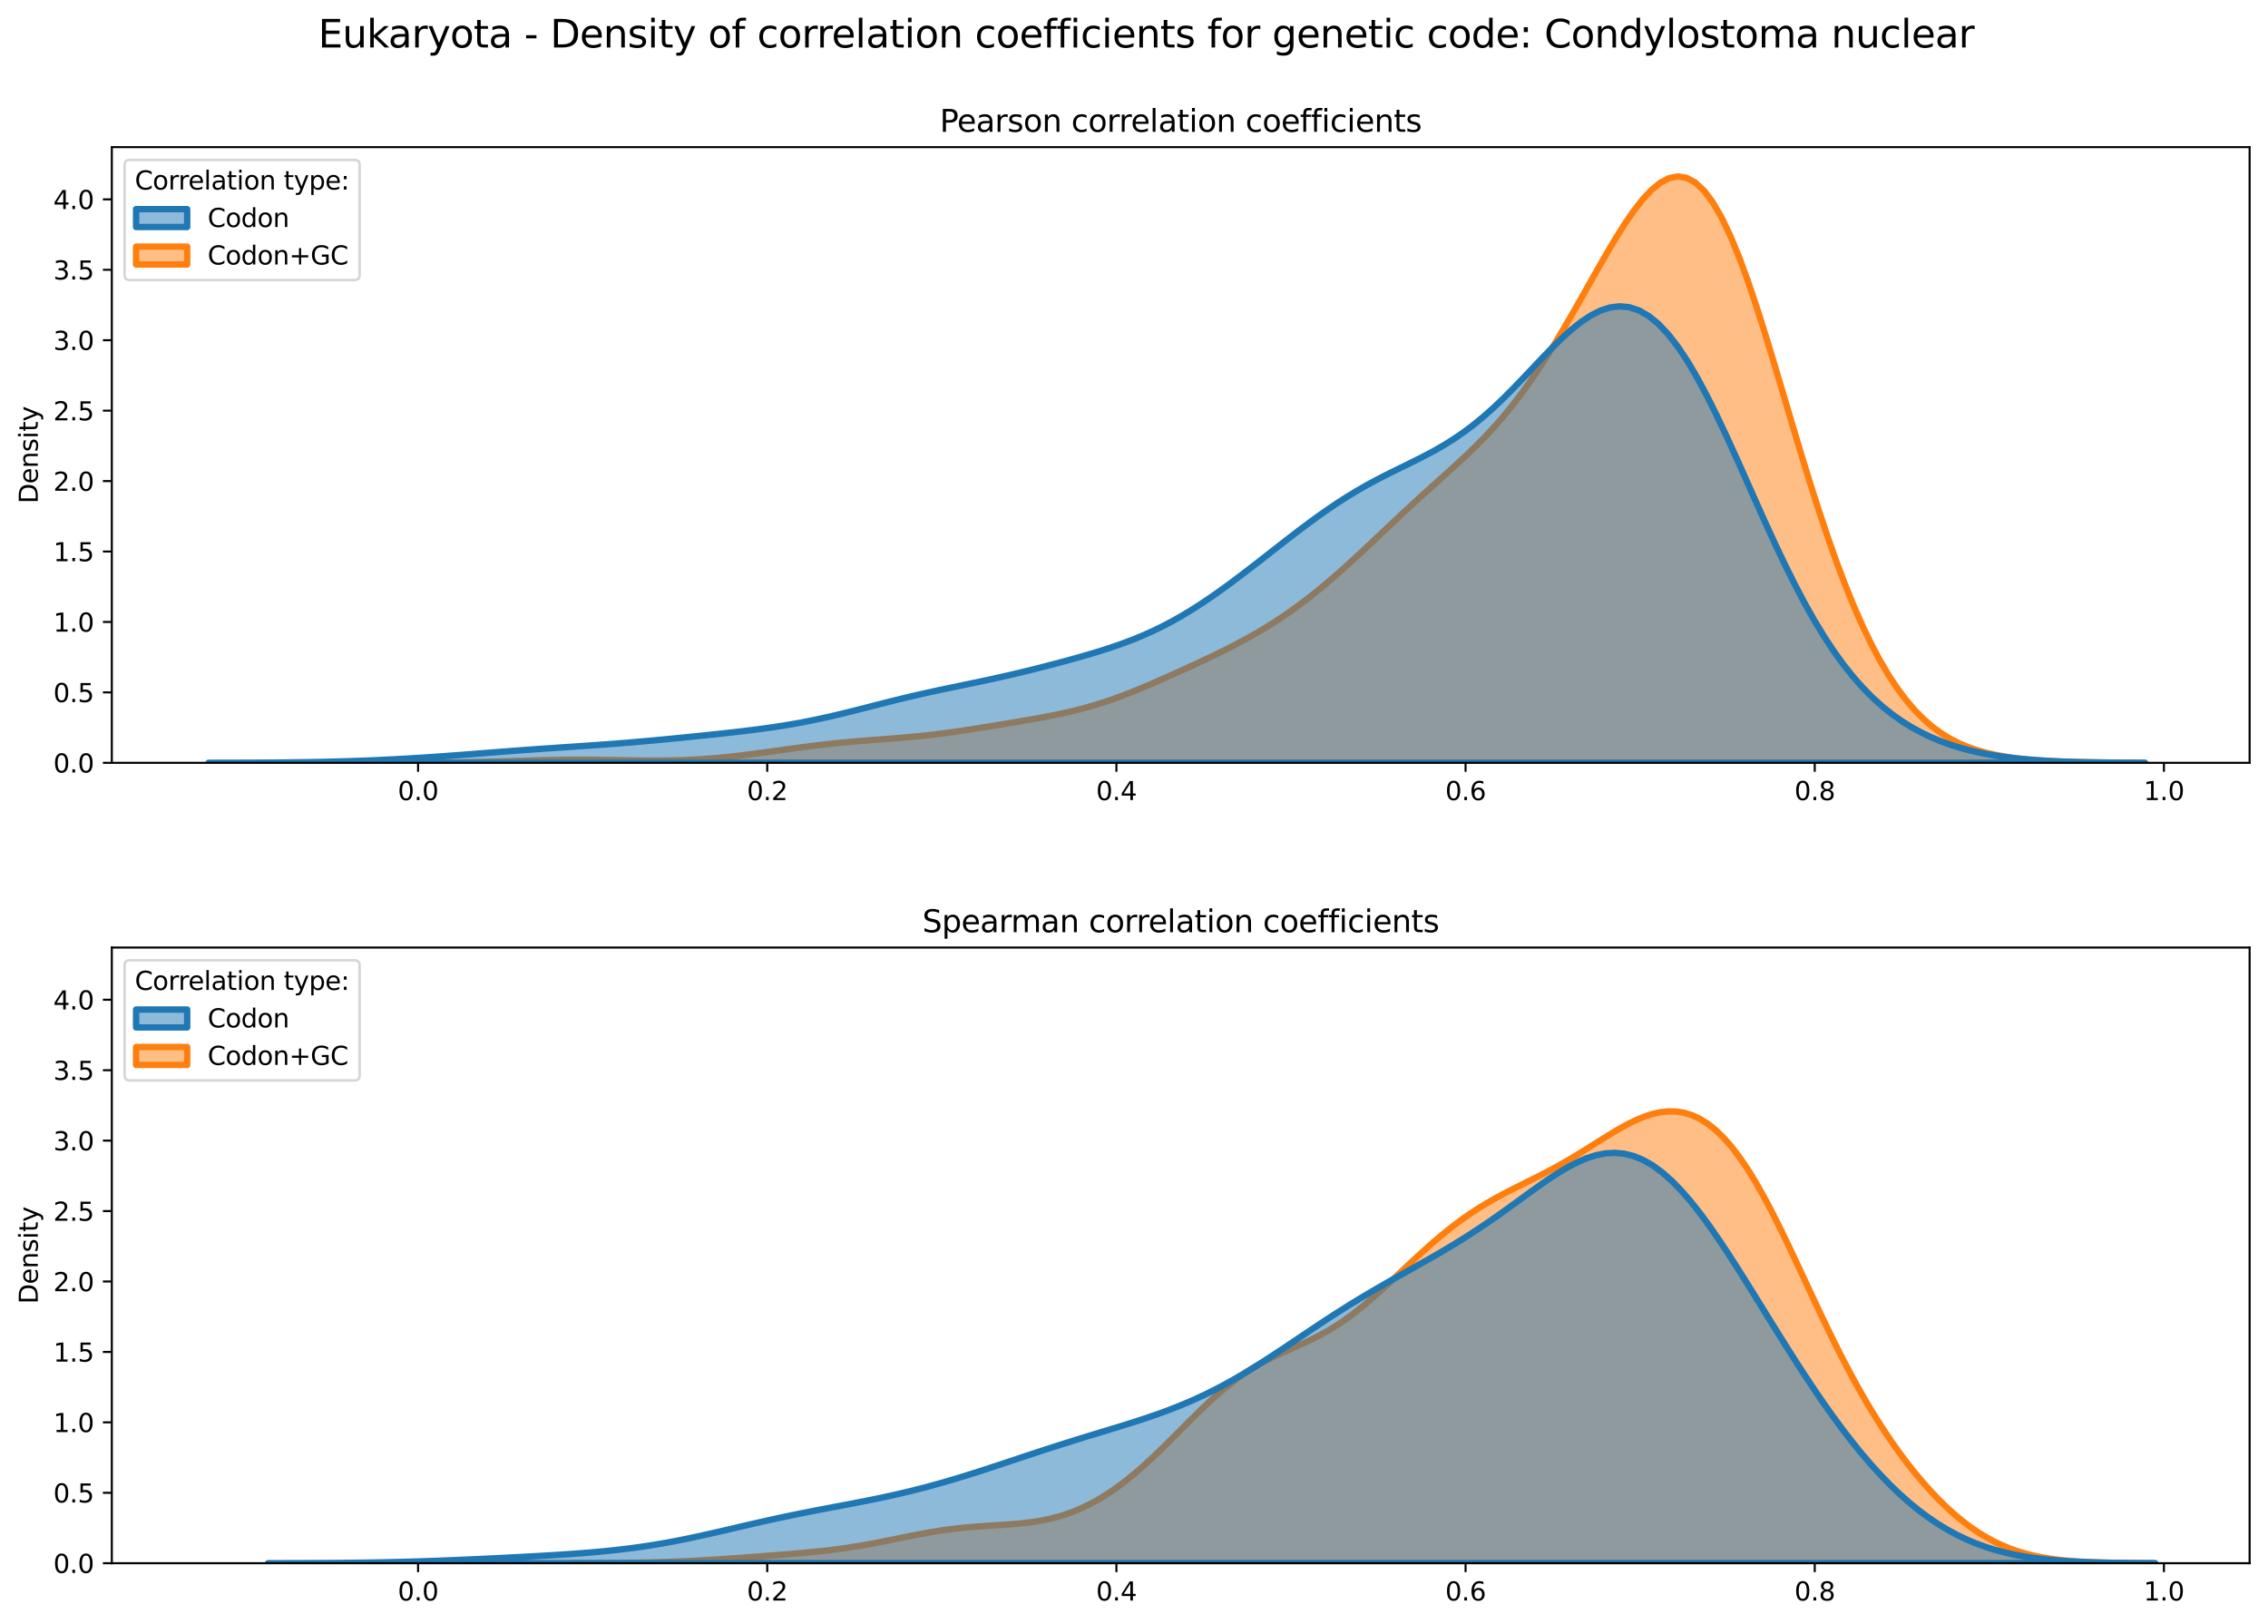 <?xml version="1.0" encoding="utf-8" standalone="no"?>
<!DOCTYPE svg PUBLIC "-//W3C//DTD SVG 1.1//EN"
  "http://www.w3.org/Graphics/SVG/1.1/DTD/svg11.dtd">
<svg xmlns:xlink="http://www.w3.org/1999/xlink" width="887.981pt" height="635.878pt" viewBox="0 0 887.981 635.878" xmlns="http://www.w3.org/2000/svg" version="1.1">
 <defs>
  <style type="text/css">*{stroke-linejoin: round; stroke-linecap: butt}</style>
 </defs>
 <g id="figure_1">
  <g id="patch_1">
   <path d="M 0 635.878 
L 887.981 635.878 
L 887.981 0 
L 0 0 
z
" style="fill: #ffffff"/>
  </g>
  <g id="axes_1">
   <g id="patch_2">
    <path d="M 43.781 298.643 
L 880.781 298.643 
L 880.781 57.6 
L 43.781 57.6 
z
" style="fill: #ffffff"/>
   </g>
   <g id="PolyCollection_1">
    <defs>
     <path id="md6c8ccfc74" d="M 154.066 -337.248 
L 154.066 -337.235 
L 157.51 -337.235 
L 160.954 -337.235 
L 164.398 -337.235 
L 167.842 -337.235 
L 171.286 -337.235 
L 174.729 -337.235 
L 178.173 -337.235 
L 181.617 -337.235 
L 185.061 -337.235 
L 188.505 -337.235 
L 191.949 -337.235 
L 195.393 -337.235 
L 198.837 -337.235 
L 202.28 -337.235 
L 205.724 -337.235 
L 209.168 -337.235 
L 212.612 -337.235 
L 216.056 -337.235 
L 219.5 -337.235 
L 222.944 -337.235 
L 226.388 -337.235 
L 229.832 -337.235 
L 233.275 -337.235 
L 236.719 -337.235 
L 240.163 -337.235 
L 243.607 -337.235 
L 247.051 -337.235 
L 250.495 -337.235 
L 253.939 -337.235 
L 257.383 -337.235 
L 260.826 -337.235 
L 264.27 -337.235 
L 267.714 -337.235 
L 271.158 -337.235 
L 274.602 -337.235 
L 278.046 -337.235 
L 281.49 -337.235 
L 284.934 -337.235 
L 288.377 -337.235 
L 291.821 -337.235 
L 295.265 -337.235 
L 298.709 -337.235 
L 302.153 -337.235 
L 305.597 -337.235 
L 309.041 -337.235 
L 312.485 -337.235 
L 315.929 -337.235 
L 319.372 -337.235 
L 322.816 -337.235 
L 326.26 -337.235 
L 329.704 -337.235 
L 333.148 -337.235 
L 336.592 -337.235 
L 340.036 -337.235 
L 343.48 -337.235 
L 346.923 -337.235 
L 350.367 -337.235 
L 353.811 -337.235 
L 357.255 -337.235 
L 360.699 -337.235 
L 364.143 -337.235 
L 367.587 -337.235 
L 371.031 -337.235 
L 374.474 -337.235 
L 377.918 -337.235 
L 381.362 -337.235 
L 384.806 -337.235 
L 388.25 -337.235 
L 391.694 -337.235 
L 395.138 -337.235 
L 398.582 -337.235 
L 402.026 -337.235 
L 405.469 -337.235 
L 408.913 -337.235 
L 412.357 -337.235 
L 415.801 -337.235 
L 419.245 -337.235 
L 422.689 -337.235 
L 426.133 -337.235 
L 429.577 -337.235 
L 433.02 -337.235 
L 436.464 -337.235 
L 439.908 -337.235 
L 443.352 -337.235 
L 446.796 -337.235 
L 450.24 -337.235 
L 453.684 -337.235 
L 457.128 -337.235 
L 460.571 -337.235 
L 464.015 -337.235 
L 467.459 -337.235 
L 470.903 -337.235 
L 474.347 -337.235 
L 477.791 -337.235 
L 481.235 -337.235 
L 484.679 -337.235 
L 488.123 -337.235 
L 491.566 -337.235 
L 495.01 -337.235 
L 498.454 -337.235 
L 501.898 -337.235 
L 505.342 -337.235 
L 508.786 -337.235 
L 512.23 -337.235 
L 515.674 -337.235 
L 519.117 -337.235 
L 522.561 -337.235 
L 526.005 -337.235 
L 529.449 -337.235 
L 532.893 -337.235 
L 536.337 -337.235 
L 539.781 -337.235 
L 543.225 -337.235 
L 546.668 -337.235 
L 550.112 -337.235 
L 553.556 -337.235 
L 557 -337.235 
L 560.444 -337.235 
L 563.888 -337.235 
L 567.332 -337.235 
L 570.776 -337.235 
L 574.22 -337.235 
L 577.663 -337.235 
L 581.107 -337.235 
L 584.551 -337.235 
L 587.995 -337.235 
L 591.439 -337.235 
L 594.883 -337.235 
L 598.327 -337.235 
L 601.771 -337.235 
L 605.214 -337.235 
L 608.658 -337.235 
L 612.102 -337.235 
L 615.546 -337.235 
L 618.99 -337.235 
L 622.434 -337.235 
L 625.878 -337.235 
L 629.322 -337.235 
L 632.765 -337.235 
L 636.209 -337.235 
L 639.653 -337.235 
L 643.097 -337.235 
L 646.541 -337.235 
L 649.985 -337.235 
L 653.429 -337.235 
L 656.873 -337.235 
L 660.317 -337.235 
L 663.76 -337.235 
L 667.204 -337.235 
L 670.648 -337.235 
L 674.092 -337.235 
L 677.536 -337.235 
L 680.98 -337.235 
L 684.424 -337.235 
L 687.868 -337.235 
L 691.311 -337.235 
L 694.755 -337.235 
L 698.199 -337.235 
L 701.643 -337.235 
L 705.087 -337.235 
L 708.531 -337.235 
L 711.975 -337.235 
L 715.419 -337.235 
L 718.862 -337.235 
L 722.306 -337.235 
L 725.75 -337.235 
L 729.194 -337.235 
L 732.638 -337.235 
L 736.082 -337.235 
L 739.526 -337.235 
L 742.97 -337.235 
L 746.414 -337.235 
L 749.857 -337.235 
L 753.301 -337.235 
L 756.745 -337.235 
L 760.189 -337.235 
L 763.633 -337.235 
L 767.077 -337.235 
L 770.521 -337.235 
L 773.965 -337.235 
L 777.408 -337.235 
L 780.852 -337.235 
L 784.296 -337.235 
L 787.74 -337.235 
L 791.184 -337.235 
L 794.628 -337.235 
L 798.072 -337.235 
L 801.516 -337.235 
L 804.959 -337.235 
L 808.403 -337.235 
L 811.847 -337.235 
L 815.291 -337.235 
L 818.735 -337.235 
L 822.179 -337.235 
L 825.623 -337.235 
L 829.067 -337.235 
L 832.511 -337.235 
L 835.954 -337.235 
L 839.398 -337.235 
L 839.398 -337.25 
L 839.398 -337.25 
L 835.954 -337.259 
L 832.511 -337.272 
L 829.067 -337.29 
L 825.623 -337.316 
L 822.179 -337.351 
L 818.735 -337.4 
L 815.291 -337.464 
L 811.847 -337.55 
L 808.403 -337.66 
L 804.959 -337.802 
L 801.516 -337.981 
L 798.072 -338.207 
L 794.628 -338.487 
L 791.184 -338.835 
L 787.74 -339.265 
L 784.296 -339.794 
L 780.852 -340.445 
L 777.408 -341.243 
L 773.965 -342.221 
L 770.521 -343.414 
L 767.077 -344.865 
L 763.633 -346.619 
L 760.189 -348.724 
L 756.745 -351.23 
L 753.301 -354.188 
L 749.857 -357.643 
L 746.414 -361.641 
L 742.97 -366.219 
L 739.526 -371.41 
L 736.082 -377.24 
L 732.638 -383.727 
L 729.194 -390.884 
L 725.75 -398.713 
L 722.306 -407.207 
L 718.862 -416.35 
L 715.419 -426.108 
L 711.975 -436.431 
L 708.531 -447.248 
L 705.087 -458.461 
L 701.643 -469.948 
L 698.199 -481.56 
L 694.755 -493.126 
L 691.311 -504.453 
L 687.868 -515.342 
L 684.424 -525.587 
L 680.98 -534.993 
L 677.536 -543.385 
L 674.092 -550.614 
L 670.648 -556.568 
L 667.204 -561.173 
L 663.76 -564.4 
L 660.317 -566.259 
L 656.873 -566.8 
L 653.429 -566.103 
L 649.985 -564.276 
L 646.541 -561.445 
L 643.097 -557.747 
L 639.653 -553.324 
L 636.209 -548.317 
L 632.765 -542.863 
L 629.322 -537.088 
L 625.878 -531.107 
L 622.434 -525.023 
L 618.99 -518.925 
L 615.546 -512.888 
L 612.102 -506.976 
L 608.658 -501.24 
L 605.214 -495.722 
L 601.771 -490.453 
L 598.327 -485.452 
L 594.883 -480.732 
L 591.439 -476.293 
L 587.995 -472.129 
L 584.551 -468.221 
L 581.107 -464.543 
L 577.663 -461.061 
L 574.22 -457.738 
L 570.776 -454.531 
L 567.332 -451.399 
L 563.888 -448.306 
L 560.444 -445.218 
L 557 -442.111 
L 553.556 -438.971 
L 550.112 -435.791 
L 546.668 -432.572 
L 543.225 -429.326 
L 539.781 -426.067 
L 536.337 -422.813 
L 532.893 -419.584 
L 529.449 -416.4 
L 526.005 -413.28 
L 522.561 -410.241 
L 519.117 -407.295 
L 515.674 -404.455 
L 512.23 -401.726 
L 508.786 -399.115 
L 505.342 -396.623 
L 501.898 -394.25 
L 498.454 -391.993 
L 495.01 -389.849 
L 491.566 -387.81 
L 488.123 -385.868 
L 484.679 -384.012 
L 481.235 -382.231 
L 477.791 -380.513 
L 474.347 -378.845 
L 470.903 -377.216 
L 467.459 -375.614 
L 464.015 -374.034 
L 460.571 -372.471 
L 457.128 -370.925 
L 453.684 -369.4 
L 450.24 -367.903 
L 446.796 -366.445 
L 443.352 -365.037 
L 439.908 -363.692 
L 436.464 -362.42 
L 433.02 -361.23 
L 429.577 -360.127 
L 426.133 -359.112 
L 422.689 -358.183 
L 419.245 -357.335 
L 415.801 -356.557 
L 412.357 -355.84 
L 408.913 -355.172 
L 405.469 -354.54 
L 402.026 -353.935 
L 398.582 -353.347 
L 395.138 -352.769 
L 391.694 -352.198 
L 388.25 -351.632 
L 384.806 -351.073 
L 381.362 -350.525 
L 377.918 -349.993 
L 374.474 -349.483 
L 371.031 -349.001 
L 367.587 -348.552 
L 364.143 -348.14 
L 360.699 -347.766 
L 357.255 -347.428 
L 353.811 -347.12 
L 350.367 -346.837 
L 346.923 -346.57 
L 343.48 -346.308 
L 340.036 -346.043 
L 336.592 -345.766 
L 333.148 -345.469 
L 329.704 -345.147 
L 326.26 -344.797 
L 322.816 -344.418 
L 319.372 -344.012 
L 315.929 -343.581 
L 312.485 -343.129 
L 309.041 -342.662 
L 305.597 -342.185 
L 302.153 -341.707 
L 298.709 -341.234 
L 295.265 -340.774 
L 291.821 -340.334 
L 288.377 -339.921 
L 284.934 -339.541 
L 281.49 -339.201 
L 278.046 -338.904 
L 274.602 -338.654 
L 271.158 -338.453 
L 267.714 -338.3 
L 264.27 -338.193 
L 260.826 -338.13 
L 257.383 -338.105 
L 253.939 -338.113 
L 250.495 -338.146 
L 247.051 -338.197 
L 243.607 -338.258 
L 240.163 -338.32 
L 236.719 -338.377 
L 233.275 -338.421 
L 229.832 -338.449 
L 226.388 -338.456 
L 222.944 -338.44 
L 219.5 -338.402 
L 216.056 -338.343 
L 212.612 -338.266 
L 209.168 -338.176 
L 205.724 -338.076 
L 202.28 -337.971 
L 198.837 -337.867 
L 195.393 -337.766 
L 191.949 -337.672 
L 188.505 -337.588 
L 185.061 -337.514 
L 181.617 -337.451 
L 178.173 -337.399 
L 174.729 -337.357 
L 171.286 -337.324 
L 167.842 -337.298 
L 164.398 -337.279 
L 160.954 -337.265 
L 157.51 -337.255 
L 154.066 -337.248 
z
" style="stroke: #ff7f0e; stroke-width: 2.5"/>
    </defs>
    <g clip-path="url(#p761c3e51cf)">
     <use xlink:href="#md6c8ccfc74" x="0" y="635.878" style="fill: #ff7f0e; fill-opacity: 0.5; stroke: #ff7f0e; stroke-width: 2.5"/>
    </g>
   </g>
   <g id="PolyCollection_2">
    <defs>
     <path id="mcb0d52ea2e" d="M 81.691 -337.246 
L 81.691 -337.235 
L 85.501 -337.235 
L 89.311 -337.235 
L 93.121 -337.235 
L 96.931 -337.235 
L 100.741 -337.235 
L 104.551 -337.235 
L 108.361 -337.235 
L 112.171 -337.235 
L 115.981 -337.235 
L 119.791 -337.235 
L 123.601 -337.235 
L 127.411 -337.235 
L 131.221 -337.235 
L 135.031 -337.235 
L 138.841 -337.235 
L 142.651 -337.235 
L 146.461 -337.235 
L 150.271 -337.235 
L 154.081 -337.235 
L 157.891 -337.235 
L 161.701 -337.235 
L 165.511 -337.235 
L 169.321 -337.235 
L 173.131 -337.235 
L 176.941 -337.235 
L 180.751 -337.235 
L 184.561 -337.235 
L 188.371 -337.235 
L 192.181 -337.235 
L 195.991 -337.235 
L 199.801 -337.235 
L 203.611 -337.235 
L 207.421 -337.235 
L 211.231 -337.235 
L 215.041 -337.235 
L 218.851 -337.235 
L 222.661 -337.235 
L 226.471 -337.235 
L 230.281 -337.235 
L 234.091 -337.235 
L 237.901 -337.235 
L 241.711 -337.235 
L 245.521 -337.235 
L 249.331 -337.235 
L 253.141 -337.235 
L 256.951 -337.235 
L 260.761 -337.235 
L 264.571 -337.235 
L 268.381 -337.235 
L 272.191 -337.235 
L 276.001 -337.235 
L 279.811 -337.235 
L 283.621 -337.235 
L 287.431 -337.235 
L 291.241 -337.235 
L 295.051 -337.235 
L 298.861 -337.235 
L 302.671 -337.235 
L 306.481 -337.235 
L 310.291 -337.235 
L 314.101 -337.235 
L 317.911 -337.235 
L 321.721 -337.235 
L 325.531 -337.235 
L 329.341 -337.235 
L 333.151 -337.235 
L 336.961 -337.235 
L 340.771 -337.235 
L 344.581 -337.235 
L 348.391 -337.235 
L 352.201 -337.235 
L 356.011 -337.235 
L 359.821 -337.235 
L 363.631 -337.235 
L 367.441 -337.235 
L 371.251 -337.235 
L 375.061 -337.235 
L 378.871 -337.235 
L 382.681 -337.235 
L 386.491 -337.235 
L 390.301 -337.235 
L 394.111 -337.235 
L 397.921 -337.235 
L 401.731 -337.235 
L 405.541 -337.235 
L 409.351 -337.235 
L 413.161 -337.235 
L 416.971 -337.235 
L 420.781 -337.235 
L 424.591 -337.235 
L 428.401 -337.235 
L 432.21 -337.235 
L 436.02 -337.235 
L 439.83 -337.235 
L 443.64 -337.235 
L 447.45 -337.235 
L 451.26 -337.235 
L 455.07 -337.235 
L 458.88 -337.235 
L 462.69 -337.235 
L 466.5 -337.235 
L 470.31 -337.235 
L 474.12 -337.235 
L 477.93 -337.235 
L 481.74 -337.235 
L 485.55 -337.235 
L 489.36 -337.235 
L 493.17 -337.235 
L 496.98 -337.235 
L 500.79 -337.235 
L 504.6 -337.235 
L 508.41 -337.235 
L 512.22 -337.235 
L 516.03 -337.235 
L 519.84 -337.235 
L 523.65 -337.235 
L 527.46 -337.235 
L 531.27 -337.235 
L 535.08 -337.235 
L 538.89 -337.235 
L 542.7 -337.235 
L 546.51 -337.235 
L 550.32 -337.235 
L 554.13 -337.235 
L 557.94 -337.235 
L 561.75 -337.235 
L 565.56 -337.235 
L 569.37 -337.235 
L 573.18 -337.235 
L 576.99 -337.235 
L 580.8 -337.235 
L 584.61 -337.235 
L 588.42 -337.235 
L 592.23 -337.235 
L 596.04 -337.235 
L 599.85 -337.235 
L 603.66 -337.235 
L 607.47 -337.235 
L 611.28 -337.235 
L 615.09 -337.235 
L 618.9 -337.235 
L 622.71 -337.235 
L 626.52 -337.235 
L 630.33 -337.235 
L 634.14 -337.235 
L 637.95 -337.235 
L 641.76 -337.235 
L 645.57 -337.235 
L 649.38 -337.235 
L 653.19 -337.235 
L 657 -337.235 
L 660.81 -337.235 
L 664.62 -337.235 
L 668.43 -337.235 
L 672.24 -337.235 
L 676.05 -337.235 
L 679.86 -337.235 
L 683.67 -337.235 
L 687.48 -337.235 
L 691.29 -337.235 
L 695.1 -337.235 
L 698.91 -337.235 
L 702.72 -337.235 
L 706.53 -337.235 
L 710.34 -337.235 
L 714.15 -337.235 
L 717.96 -337.235 
L 721.77 -337.235 
L 725.58 -337.235 
L 729.39 -337.235 
L 733.2 -337.235 
L 737.01 -337.235 
L 740.82 -337.235 
L 744.63 -337.235 
L 748.44 -337.235 
L 752.25 -337.235 
L 756.06 -337.235 
L 759.87 -337.235 
L 763.68 -337.235 
L 767.49 -337.235 
L 771.3 -337.235 
L 775.11 -337.235 
L 778.92 -337.235 
L 782.73 -337.235 
L 786.54 -337.235 
L 790.35 -337.235 
L 794.16 -337.235 
L 797.97 -337.235 
L 801.78 -337.235 
L 805.59 -337.235 
L 809.4 -337.235 
L 813.21 -337.235 
L 817.02 -337.235 
L 820.83 -337.235 
L 824.64 -337.235 
L 828.45 -337.235 
L 832.26 -337.235 
L 836.07 -337.235 
L 839.88 -337.235 
L 839.88 -337.261 
L 839.88 -337.261 
L 836.07 -337.274 
L 832.26 -337.292 
L 828.45 -337.318 
L 824.64 -337.354 
L 820.83 -337.402 
L 817.02 -337.468 
L 813.21 -337.554 
L 809.4 -337.667 
L 805.59 -337.813 
L 801.78 -337.999 
L 797.97 -338.232 
L 794.16 -338.523 
L 790.35 -338.88 
L 786.54 -339.316 
L 782.73 -339.84 
L 778.92 -340.468 
L 775.11 -341.212 
L 771.3 -342.087 
L 767.49 -343.111 
L 763.68 -344.302 
L 759.87 -345.68 
L 756.06 -347.268 
L 752.25 -349.09 
L 748.44 -351.174 
L 744.63 -353.549 
L 740.82 -356.245 
L 737.01 -359.297 
L 733.2 -362.736 
L 729.39 -366.594 
L 725.58 -370.903 
L 721.77 -375.686 
L 717.96 -380.963 
L 714.15 -386.744 
L 710.34 -393.029 
L 706.53 -399.805 
L 702.72 -407.043 
L 698.91 -414.698 
L 695.1 -422.711 
L 691.29 -431.004 
L 687.48 -439.484 
L 683.67 -448.045 
L 679.86 -456.571 
L 676.05 -464.937 
L 672.24 -473.015 
L 668.43 -480.68 
L 664.62 -487.811 
L 660.81 -494.297 
L 657 -500.041 
L 653.19 -504.964 
L 649.38 -509.007 
L 645.57 -512.132 
L 641.76 -514.325 
L 637.95 -515.593 
L 634.14 -515.966 
L 630.33 -515.495 
L 626.52 -514.245 
L 622.71 -512.298 
L 618.9 -509.747 
L 615.09 -506.694 
L 611.28 -503.241 
L 607.47 -499.496 
L 603.66 -495.562 
L 599.85 -491.535 
L 596.04 -487.507 
L 592.23 -483.555 
L 588.42 -479.745 
L 584.61 -476.131 
L 580.8 -472.748 
L 576.99 -469.619 
L 573.18 -466.749 
L 569.37 -464.128 
L 565.56 -461.737 
L 561.75 -459.541 
L 557.94 -457.5 
L 554.13 -455.566 
L 550.32 -453.692 
L 546.51 -451.83 
L 542.7 -449.936 
L 538.89 -447.973 
L 535.08 -445.911 
L 531.27 -443.731 
L 527.46 -441.421 
L 523.65 -438.979 
L 519.84 -436.411 
L 516.03 -433.728 
L 512.22 -430.946 
L 508.41 -428.085 
L 504.6 -425.163 
L 500.79 -422.204 
L 496.98 -419.227 
L 493.17 -416.252 
L 489.36 -413.299 
L 485.55 -410.388 
L 481.74 -407.537 
L 477.93 -404.764 
L 474.12 -402.087 
L 470.31 -399.523 
L 466.5 -397.085 
L 462.69 -394.787 
L 458.88 -392.635 
L 455.07 -390.636 
L 451.26 -388.787 
L 447.45 -387.083 
L 443.64 -385.516 
L 439.83 -384.07 
L 436.02 -382.731 
L 432.21 -381.48 
L 428.401 -380.301 
L 424.591 -379.178 
L 420.781 -378.099 
L 416.971 -377.053 
L 413.161 -376.035 
L 409.351 -375.041 
L 405.541 -374.072 
L 401.731 -373.128 
L 397.921 -372.211 
L 394.111 -371.323 
L 390.301 -370.464 
L 386.491 -369.631 
L 382.681 -368.82 
L 378.871 -368.024 
L 375.061 -367.235 
L 371.251 -366.442 
L 367.441 -365.636 
L 363.631 -364.809 
L 359.821 -363.954 
L 356.011 -363.069 
L 352.201 -362.152 
L 348.391 -361.207 
L 344.581 -360.243 
L 340.771 -359.267 
L 336.961 -358.292 
L 333.151 -357.33 
L 329.341 -356.393 
L 325.531 -355.492 
L 321.721 -354.637 
L 317.911 -353.835 
L 314.101 -353.088 
L 310.291 -352.398 
L 306.481 -351.763 
L 302.671 -351.18 
L 298.861 -350.642 
L 295.051 -350.142 
L 291.241 -349.674 
L 287.431 -349.231 
L 283.621 -348.806 
L 279.811 -348.396 
L 276.001 -347.995 
L 272.191 -347.602 
L 268.381 -347.216 
L 264.571 -346.837 
L 260.761 -346.466 
L 256.951 -346.106 
L 253.141 -345.757 
L 249.331 -345.423 
L 245.521 -345.103 
L 241.711 -344.798 
L 237.901 -344.507 
L 234.091 -344.23 
L 230.281 -343.963 
L 226.471 -343.703 
L 222.661 -343.446 
L 218.851 -343.19 
L 215.041 -342.932 
L 211.231 -342.667 
L 207.421 -342.396 
L 203.611 -342.118 
L 199.801 -341.831 
L 195.991 -341.539 
L 192.181 -341.242 
L 188.371 -340.943 
L 184.561 -340.646 
L 180.751 -340.352 
L 176.941 -340.065 
L 173.131 -339.787 
L 169.321 -339.52 
L 165.511 -339.267 
L 161.701 -339.028 
L 157.891 -338.805 
L 154.081 -338.599 
L 150.271 -338.41 
L 146.461 -338.238 
L 142.651 -338.083 
L 138.841 -337.945 
L 135.031 -337.823 
L 131.221 -337.717 
L 127.411 -337.625 
L 123.601 -337.547 
L 119.791 -337.482 
L 115.981 -337.428 
L 112.171 -337.383 
L 108.361 -337.348 
L 104.551 -337.319 
L 100.741 -337.297 
L 96.931 -337.28 
L 93.121 -337.267 
L 89.311 -337.258 
L 85.501 -337.251 
L 81.691 -337.246 
z
" style="stroke: #1f77b4; stroke-width: 2.5"/>
    </defs>
    <g clip-path="url(#p761c3e51cf)">
     <use xlink:href="#mcb0d52ea2e" x="0" y="635.878" style="fill: #1f77b4; fill-opacity: 0.5; stroke: #1f77b4; stroke-width: 2.5"/>
    </g>
   </g>
   <g id="matplotlib.axis_1">
    <g id="xtick_1">
     <g id="line2d_1">
      <defs>
       <path id="mb8737793ca" d="M 0 0 
L 0 3.5 
" style="stroke: #000000; stroke-width: 0.8"/>
      </defs>
      <g>
       <use xlink:href="#mb8737793ca" x="163.69" y="298.643" style="stroke: #000000; stroke-width: 0.8"/>
      </g>
     </g>
     <g id="text_1">
      <!-- 0.0 -->
      <g transform="translate(155.738 313.242) scale(0.1 -0.1)">
       <defs>
        <path id="DejaVuSans-30" d="M 2034 4250 
Q 1547 4250 1301 3770 
Q 1056 3291 1056 2328 
Q 1056 1369 1301 889 
Q 1547 409 2034 409 
Q 2525 409 2770 889 
Q 3016 1369 3016 2328 
Q 3016 3291 2770 3770 
Q 2525 4250 2034 4250 
z
M 2034 4750 
Q 2819 4750 3233 4129 
Q 3647 3509 3647 2328 
Q 3647 1150 3233 529 
Q 2819 -91 2034 -91 
Q 1250 -91 836 529 
Q 422 1150 422 2328 
Q 422 3509 836 4129 
Q 1250 4750 2034 4750 
z
" transform="scale(0.016)"/>
        <path id="DejaVuSans-2e" d="M 684 794 
L 1344 794 
L 1344 0 
L 684 0 
L 684 794 
z
" transform="scale(0.016)"/>
       </defs>
       <use xlink:href="#DejaVuSans-30"/>
       <use xlink:href="#DejaVuSans-2e" x="63.623"/>
       <use xlink:href="#DejaVuSans-30" x="95.41"/>
      </g>
     </g>
    </g>
    <g id="xtick_2">
     <g id="line2d_2">
      <g>
       <use xlink:href="#mb8737793ca" x="300.398" y="298.643" style="stroke: #000000; stroke-width: 0.8"/>
      </g>
     </g>
     <g id="text_2">
      <!-- 0.2 -->
      <g transform="translate(292.446 313.242) scale(0.1 -0.1)">
       <defs>
        <path id="DejaVuSans-32" d="M 1228 531 
L 3431 531 
L 3431 0 
L 469 0 
L 469 531 
Q 828 903 1448 1529 
Q 2069 2156 2228 2338 
Q 2531 2678 2651 2914 
Q 2772 3150 2772 3378 
Q 2772 3750 2511 3984 
Q 2250 4219 1831 4219 
Q 1534 4219 1204 4116 
Q 875 4013 500 3803 
L 500 4441 
Q 881 4594 1212 4672 
Q 1544 4750 1819 4750 
Q 2544 4750 2975 4387 
Q 3406 4025 3406 3419 
Q 3406 3131 3298 2873 
Q 3191 2616 2906 2266 
Q 2828 2175 2409 1742 
Q 1991 1309 1228 531 
z
" transform="scale(0.016)"/>
       </defs>
       <use xlink:href="#DejaVuSans-30"/>
       <use xlink:href="#DejaVuSans-2e" x="63.623"/>
       <use xlink:href="#DejaVuSans-32" x="95.41"/>
      </g>
     </g>
    </g>
    <g id="xtick_3">
     <g id="line2d_3">
      <g>
       <use xlink:href="#mb8737793ca" x="437.106" y="298.643" style="stroke: #000000; stroke-width: 0.8"/>
      </g>
     </g>
     <g id="text_3">
      <!-- 0.4 -->
      <g transform="translate(429.154 313.242) scale(0.1 -0.1)">
       <defs>
        <path id="DejaVuSans-34" d="M 2419 4116 
L 825 1625 
L 2419 1625 
L 2419 4116 
z
M 2253 4666 
L 3047 4666 
L 3047 1625 
L 3713 1625 
L 3713 1100 
L 3047 1100 
L 3047 0 
L 2419 0 
L 2419 1100 
L 313 1100 
L 313 1709 
L 2253 4666 
z
" transform="scale(0.016)"/>
       </defs>
       <use xlink:href="#DejaVuSans-30"/>
       <use xlink:href="#DejaVuSans-2e" x="63.623"/>
       <use xlink:href="#DejaVuSans-34" x="95.41"/>
      </g>
     </g>
    </g>
    <g id="xtick_4">
     <g id="line2d_4">
      <g>
       <use xlink:href="#mb8737793ca" x="573.814" y="298.643" style="stroke: #000000; stroke-width: 0.8"/>
      </g>
     </g>
     <g id="text_4">
      <!-- 0.6 -->
      <g transform="translate(565.862 313.242) scale(0.1 -0.1)">
       <defs>
        <path id="DejaVuSans-36" d="M 2113 2584 
Q 1688 2584 1439 2293 
Q 1191 2003 1191 1497 
Q 1191 994 1439 701 
Q 1688 409 2113 409 
Q 2538 409 2786 701 
Q 3034 994 3034 1497 
Q 3034 2003 2786 2293 
Q 2538 2584 2113 2584 
z
M 3366 4563 
L 3366 3988 
Q 3128 4100 2886 4159 
Q 2644 4219 2406 4219 
Q 1781 4219 1451 3797 
Q 1122 3375 1075 2522 
Q 1259 2794 1537 2939 
Q 1816 3084 2150 3084 
Q 2853 3084 3261 2657 
Q 3669 2231 3669 1497 
Q 3669 778 3244 343 
Q 2819 -91 2113 -91 
Q 1303 -91 875 529 
Q 447 1150 447 2328 
Q 447 3434 972 4092 
Q 1497 4750 2381 4750 
Q 2619 4750 2861 4703 
Q 3103 4656 3366 4563 
z
" transform="scale(0.016)"/>
       </defs>
       <use xlink:href="#DejaVuSans-30"/>
       <use xlink:href="#DejaVuSans-2e" x="63.623"/>
       <use xlink:href="#DejaVuSans-36" x="95.41"/>
      </g>
     </g>
    </g>
    <g id="xtick_5">
     <g id="line2d_5">
      <g>
       <use xlink:href="#mb8737793ca" x="710.522" y="298.643" style="stroke: #000000; stroke-width: 0.8"/>
      </g>
     </g>
     <g id="text_5">
      <!-- 0.8 -->
      <g transform="translate(702.57 313.242) scale(0.1 -0.1)">
       <defs>
        <path id="DejaVuSans-38" d="M 2034 2216 
Q 1584 2216 1326 1975 
Q 1069 1734 1069 1313 
Q 1069 891 1326 650 
Q 1584 409 2034 409 
Q 2484 409 2743 651 
Q 3003 894 3003 1313 
Q 3003 1734 2745 1975 
Q 2488 2216 2034 2216 
z
M 1403 2484 
Q 997 2584 770 2862 
Q 544 3141 544 3541 
Q 544 4100 942 4425 
Q 1341 4750 2034 4750 
Q 2731 4750 3128 4425 
Q 3525 4100 3525 3541 
Q 3525 3141 3298 2862 
Q 3072 2584 2669 2484 
Q 3125 2378 3379 2068 
Q 3634 1759 3634 1313 
Q 3634 634 3220 271 
Q 2806 -91 2034 -91 
Q 1263 -91 848 271 
Q 434 634 434 1313 
Q 434 1759 690 2068 
Q 947 2378 1403 2484 
z
M 1172 3481 
Q 1172 3119 1398 2916 
Q 1625 2713 2034 2713 
Q 2441 2713 2670 2916 
Q 2900 3119 2900 3481 
Q 2900 3844 2670 4047 
Q 2441 4250 2034 4250 
Q 1625 4250 1398 4047 
Q 1172 3844 1172 3481 
z
" transform="scale(0.016)"/>
       </defs>
       <use xlink:href="#DejaVuSans-30"/>
       <use xlink:href="#DejaVuSans-2e" x="63.623"/>
       <use xlink:href="#DejaVuSans-38" x="95.41"/>
      </g>
     </g>
    </g>
    <g id="xtick_6">
     <g id="line2d_6">
      <g>
       <use xlink:href="#mb8737793ca" x="847.229" y="298.643" style="stroke: #000000; stroke-width: 0.8"/>
      </g>
     </g>
     <g id="text_6">
      <!-- 1.0 -->
      <g transform="translate(839.278 313.242) scale(0.1 -0.1)">
       <defs>
        <path id="DejaVuSans-31" d="M 794 531 
L 1825 531 
L 1825 4091 
L 703 3866 
L 703 4441 
L 1819 4666 
L 2450 4666 
L 2450 531 
L 3481 531 
L 3481 0 
L 794 0 
L 794 531 
z
" transform="scale(0.016)"/>
       </defs>
       <use xlink:href="#DejaVuSans-31"/>
       <use xlink:href="#DejaVuSans-2e" x="63.623"/>
       <use xlink:href="#DejaVuSans-30" x="95.41"/>
      </g>
     </g>
    </g>
   </g>
   <g id="matplotlib.axis_2">
    <g id="ytick_1">
     <g id="line2d_7">
      <defs>
       <path id="m5e52b4c16b" d="M 0 0 
L -3.5 0 
" style="stroke: #000000; stroke-width: 0.8"/>
      </defs>
      <g>
       <use xlink:href="#m5e52b4c16b" x="43.781" y="298.643" style="stroke: #000000; stroke-width: 0.8"/>
      </g>
     </g>
     <g id="text_7">
      <!-- 0.0 -->
      <g transform="translate(20.878 302.443) scale(0.1 -0.1)">
       <use xlink:href="#DejaVuSans-30"/>
       <use xlink:href="#DejaVuSans-2e" x="63.623"/>
       <use xlink:href="#DejaVuSans-30" x="95.41"/>
      </g>
     </g>
    </g>
    <g id="ytick_2">
     <g id="line2d_8">
      <g>
       <use xlink:href="#m5e52b4c16b" x="43.781" y="271.069" style="stroke: #000000; stroke-width: 0.8"/>
      </g>
     </g>
     <g id="text_8">
      <!-- 0.5 -->
      <g transform="translate(20.878 274.868) scale(0.1 -0.1)">
       <defs>
        <path id="DejaVuSans-35" d="M 691 4666 
L 3169 4666 
L 3169 4134 
L 1269 4134 
L 1269 2991 
Q 1406 3038 1543 3061 
Q 1681 3084 1819 3084 
Q 2600 3084 3056 2656 
Q 3513 2228 3513 1497 
Q 3513 744 3044 326 
Q 2575 -91 1722 -91 
Q 1428 -91 1123 -41 
Q 819 9 494 109 
L 494 744 
Q 775 591 1075 516 
Q 1375 441 1709 441 
Q 2250 441 2565 725 
Q 2881 1009 2881 1497 
Q 2881 1984 2565 2268 
Q 2250 2553 1709 2553 
Q 1456 2553 1204 2497 
Q 953 2441 691 2322 
L 691 4666 
z
" transform="scale(0.016)"/>
       </defs>
       <use xlink:href="#DejaVuSans-30"/>
       <use xlink:href="#DejaVuSans-2e" x="63.623"/>
       <use xlink:href="#DejaVuSans-35" x="95.41"/>
      </g>
     </g>
    </g>
    <g id="ytick_3">
     <g id="line2d_9">
      <g>
       <use xlink:href="#m5e52b4c16b" x="43.781" y="243.495" style="stroke: #000000; stroke-width: 0.8"/>
      </g>
     </g>
     <g id="text_9">
      <!-- 1.0 -->
      <g transform="translate(20.878 247.294) scale(0.1 -0.1)">
       <use xlink:href="#DejaVuSans-31"/>
       <use xlink:href="#DejaVuSans-2e" x="63.623"/>
       <use xlink:href="#DejaVuSans-30" x="95.41"/>
      </g>
     </g>
    </g>
    <g id="ytick_4">
     <g id="line2d_10">
      <g>
       <use xlink:href="#m5e52b4c16b" x="43.781" y="215.92" style="stroke: #000000; stroke-width: 0.8"/>
      </g>
     </g>
     <g id="text_10">
      <!-- 1.5 -->
      <g transform="translate(20.878 219.72) scale(0.1 -0.1)">
       <use xlink:href="#DejaVuSans-31"/>
       <use xlink:href="#DejaVuSans-2e" x="63.623"/>
       <use xlink:href="#DejaVuSans-35" x="95.41"/>
      </g>
     </g>
    </g>
    <g id="ytick_5">
     <g id="line2d_11">
      <g>
       <use xlink:href="#m5e52b4c16b" x="43.781" y="188.346" style="stroke: #000000; stroke-width: 0.8"/>
      </g>
     </g>
     <g id="text_11">
      <!-- 2.0 -->
      <g transform="translate(20.878 192.145) scale(0.1 -0.1)">
       <use xlink:href="#DejaVuSans-32"/>
       <use xlink:href="#DejaVuSans-2e" x="63.623"/>
       <use xlink:href="#DejaVuSans-30" x="95.41"/>
      </g>
     </g>
    </g>
    <g id="ytick_6">
     <g id="line2d_12">
      <g>
       <use xlink:href="#m5e52b4c16b" x="43.781" y="160.772" style="stroke: #000000; stroke-width: 0.8"/>
      </g>
     </g>
     <g id="text_12">
      <!-- 2.5 -->
      <g transform="translate(20.878 164.571) scale(0.1 -0.1)">
       <use xlink:href="#DejaVuSans-32"/>
       <use xlink:href="#DejaVuSans-2e" x="63.623"/>
       <use xlink:href="#DejaVuSans-35" x="95.41"/>
      </g>
     </g>
    </g>
    <g id="ytick_7">
     <g id="line2d_13">
      <g>
       <use xlink:href="#m5e52b4c16b" x="43.781" y="133.197" style="stroke: #000000; stroke-width: 0.8"/>
      </g>
     </g>
     <g id="text_13">
      <!-- 3.0 -->
      <g transform="translate(20.878 136.997) scale(0.1 -0.1)">
       <defs>
        <path id="DejaVuSans-33" d="M 2597 2516 
Q 3050 2419 3304 2112 
Q 3559 1806 3559 1356 
Q 3559 666 3084 287 
Q 2609 -91 1734 -91 
Q 1441 -91 1130 -33 
Q 819 25 488 141 
L 488 750 
Q 750 597 1062 519 
Q 1375 441 1716 441 
Q 2309 441 2620 675 
Q 2931 909 2931 1356 
Q 2931 1769 2642 2001 
Q 2353 2234 1838 2234 
L 1294 2234 
L 1294 2753 
L 1863 2753 
Q 2328 2753 2575 2939 
Q 2822 3125 2822 3475 
Q 2822 3834 2567 4026 
Q 2313 4219 1838 4219 
Q 1578 4219 1281 4162 
Q 984 4106 628 3988 
L 628 4550 
Q 988 4650 1302 4700 
Q 1616 4750 1894 4750 
Q 2613 4750 3031 4423 
Q 3450 4097 3450 3541 
Q 3450 3153 3228 2886 
Q 3006 2619 2597 2516 
z
" transform="scale(0.016)"/>
       </defs>
       <use xlink:href="#DejaVuSans-33"/>
       <use xlink:href="#DejaVuSans-2e" x="63.623"/>
       <use xlink:href="#DejaVuSans-30" x="95.41"/>
      </g>
     </g>
    </g>
    <g id="ytick_8">
     <g id="line2d_14">
      <g>
       <use xlink:href="#m5e52b4c16b" x="43.781" y="105.623" style="stroke: #000000; stroke-width: 0.8"/>
      </g>
     </g>
     <g id="text_14">
      <!-- 3.5 -->
      <g transform="translate(20.878 109.422) scale(0.1 -0.1)">
       <use xlink:href="#DejaVuSans-33"/>
       <use xlink:href="#DejaVuSans-2e" x="63.623"/>
       <use xlink:href="#DejaVuSans-35" x="95.41"/>
      </g>
     </g>
    </g>
    <g id="ytick_9">
     <g id="line2d_15">
      <g>
       <use xlink:href="#m5e52b4c16b" x="43.781" y="78.049" style="stroke: #000000; stroke-width: 0.8"/>
      </g>
     </g>
     <g id="text_15">
      <!-- 4.0 -->
      <g transform="translate(20.878 81.848) scale(0.1 -0.1)">
       <use xlink:href="#DejaVuSans-34"/>
       <use xlink:href="#DejaVuSans-2e" x="63.623"/>
       <use xlink:href="#DejaVuSans-30" x="95.41"/>
      </g>
     </g>
    </g>
    <g id="text_16">
     <!-- Density -->
     <g transform="translate(14.798 197.13) rotate(-90) scale(0.1 -0.1)">
      <defs>
       <path id="DejaVuSans-44" d="M 1259 4147 
L 1259 519 
L 2022 519 
Q 2988 519 3436 956 
Q 3884 1394 3884 2338 
Q 3884 3275 3436 3711 
Q 2988 4147 2022 4147 
L 1259 4147 
z
M 628 4666 
L 1925 4666 
Q 3281 4666 3915 4102 
Q 4550 3538 4550 2338 
Q 4550 1131 3912 565 
Q 3275 0 1925 0 
L 628 0 
L 628 4666 
z
" transform="scale(0.016)"/>
       <path id="DejaVuSans-65" d="M 3597 1894 
L 3597 1613 
L 953 1613 
Q 991 1019 1311 708 
Q 1631 397 2203 397 
Q 2534 397 2845 478 
Q 3156 559 3463 722 
L 3463 178 
Q 3153 47 2828 -22 
Q 2503 -91 2169 -91 
Q 1331 -91 842 396 
Q 353 884 353 1716 
Q 353 2575 817 3079 
Q 1281 3584 2069 3584 
Q 2775 3584 3186 3129 
Q 3597 2675 3597 1894 
z
M 3022 2063 
Q 3016 2534 2758 2815 
Q 2500 3097 2075 3097 
Q 1594 3097 1305 2825 
Q 1016 2553 972 2059 
L 3022 2063 
z
" transform="scale(0.016)"/>
       <path id="DejaVuSans-6e" d="M 3513 2113 
L 3513 0 
L 2938 0 
L 2938 2094 
Q 2938 2591 2744 2837 
Q 2550 3084 2163 3084 
Q 1697 3084 1428 2787 
Q 1159 2491 1159 1978 
L 1159 0 
L 581 0 
L 581 3500 
L 1159 3500 
L 1159 2956 
Q 1366 3272 1645 3428 
Q 1925 3584 2291 3584 
Q 2894 3584 3203 3211 
Q 3513 2838 3513 2113 
z
" transform="scale(0.016)"/>
       <path id="DejaVuSans-73" d="M 2834 3397 
L 2834 2853 
Q 2591 2978 2328 3040 
Q 2066 3103 1784 3103 
Q 1356 3103 1142 2972 
Q 928 2841 928 2578 
Q 928 2378 1081 2264 
Q 1234 2150 1697 2047 
L 1894 2003 
Q 2506 1872 2764 1633 
Q 3022 1394 3022 966 
Q 3022 478 2636 193 
Q 2250 -91 1575 -91 
Q 1294 -91 989 -36 
Q 684 19 347 128 
L 347 722 
Q 666 556 975 473 
Q 1284 391 1588 391 
Q 1994 391 2212 530 
Q 2431 669 2431 922 
Q 2431 1156 2273 1281 
Q 2116 1406 1581 1522 
L 1381 1569 
Q 847 1681 609 1914 
Q 372 2147 372 2553 
Q 372 3047 722 3315 
Q 1072 3584 1716 3584 
Q 2034 3584 2315 3537 
Q 2597 3491 2834 3397 
z
" transform="scale(0.016)"/>
       <path id="DejaVuSans-69" d="M 603 3500 
L 1178 3500 
L 1178 0 
L 603 0 
L 603 3500 
z
M 603 4863 
L 1178 4863 
L 1178 4134 
L 603 4134 
L 603 4863 
z
" transform="scale(0.016)"/>
       <path id="DejaVuSans-74" d="M 1172 4494 
L 1172 3500 
L 2356 3500 
L 2356 3053 
L 1172 3053 
L 1172 1153 
Q 1172 725 1289 603 
Q 1406 481 1766 481 
L 2356 481 
L 2356 0 
L 1766 0 
Q 1100 0 847 248 
Q 594 497 594 1153 
L 594 3053 
L 172 3053 
L 172 3500 
L 594 3500 
L 594 4494 
L 1172 4494 
z
" transform="scale(0.016)"/>
       <path id="DejaVuSans-79" d="M 2059 -325 
Q 1816 -950 1584 -1140 
Q 1353 -1331 966 -1331 
L 506 -1331 
L 506 -850 
L 844 -850 
Q 1081 -850 1212 -737 
Q 1344 -625 1503 -206 
L 1606 56 
L 191 3500 
L 800 3500 
L 1894 763 
L 2988 3500 
L 3597 3500 
L 2059 -325 
z
" transform="scale(0.016)"/>
      </defs>
      <use xlink:href="#DejaVuSans-44"/>
      <use xlink:href="#DejaVuSans-65" x="77.002"/>
      <use xlink:href="#DejaVuSans-6e" x="138.525"/>
      <use xlink:href="#DejaVuSans-73" x="201.904"/>
      <use xlink:href="#DejaVuSans-69" x="254.004"/>
      <use xlink:href="#DejaVuSans-74" x="281.787"/>
      <use xlink:href="#DejaVuSans-79" x="320.996"/>
     </g>
    </g>
   </g>
   <g id="patch_3">
    <path d="M 43.781 298.643 
L 43.781 57.6 
" style="fill: none; stroke: #000000; stroke-width: 0.8; stroke-linejoin: miter; stroke-linecap: square"/>
   </g>
   <g id="patch_4">
    <path d="M 880.781 298.643 
L 880.781 57.6 
" style="fill: none; stroke: #000000; stroke-width: 0.8; stroke-linejoin: miter; stroke-linecap: square"/>
   </g>
   <g id="patch_5">
    <path d="M 43.781 298.643 
L 880.781 298.643 
" style="fill: none; stroke: #000000; stroke-width: 0.8; stroke-linejoin: miter; stroke-linecap: square"/>
   </g>
   <g id="patch_6">
    <path d="M 43.781 57.6 
L 880.781 57.6 
" style="fill: none; stroke: #000000; stroke-width: 0.8; stroke-linejoin: miter; stroke-linecap: square"/>
   </g>
   <g id="text_17">
    <!-- Pearson correlation coefficients -->
    <g transform="translate(367.949 51.6) scale(0.12 -0.12)">
     <defs>
      <path id="DejaVuSans-50" d="M 1259 4147 
L 1259 2394 
L 2053 2394 
Q 2494 2394 2734 2622 
Q 2975 2850 2975 3272 
Q 2975 3691 2734 3919 
Q 2494 4147 2053 4147 
L 1259 4147 
z
M 628 4666 
L 2053 4666 
Q 2838 4666 3239 4311 
Q 3641 3956 3641 3272 
Q 3641 2581 3239 2228 
Q 2838 1875 2053 1875 
L 1259 1875 
L 1259 0 
L 628 0 
L 628 4666 
z
" transform="scale(0.016)"/>
      <path id="DejaVuSans-61" d="M 2194 1759 
Q 1497 1759 1228 1600 
Q 959 1441 959 1056 
Q 959 750 1161 570 
Q 1363 391 1709 391 
Q 2188 391 2477 730 
Q 2766 1069 2766 1631 
L 2766 1759 
L 2194 1759 
z
M 3341 1997 
L 3341 0 
L 2766 0 
L 2766 531 
Q 2569 213 2275 61 
Q 1981 -91 1556 -91 
Q 1019 -91 701 211 
Q 384 513 384 1019 
Q 384 1609 779 1909 
Q 1175 2209 1959 2209 
L 2766 2209 
L 2766 2266 
Q 2766 2663 2505 2880 
Q 2244 3097 1772 3097 
Q 1472 3097 1187 3025 
Q 903 2953 641 2809 
L 641 3341 
Q 956 3463 1253 3523 
Q 1550 3584 1831 3584 
Q 2591 3584 2966 3190 
Q 3341 2797 3341 1997 
z
" transform="scale(0.016)"/>
      <path id="DejaVuSans-72" d="M 2631 2963 
Q 2534 3019 2420 3045 
Q 2306 3072 2169 3072 
Q 1681 3072 1420 2755 
Q 1159 2438 1159 1844 
L 1159 0 
L 581 0 
L 581 3500 
L 1159 3500 
L 1159 2956 
Q 1341 3275 1631 3429 
Q 1922 3584 2338 3584 
Q 2397 3584 2469 3576 
Q 2541 3569 2628 3553 
L 2631 2963 
z
" transform="scale(0.016)"/>
      <path id="DejaVuSans-6f" d="M 1959 3097 
Q 1497 3097 1228 2736 
Q 959 2375 959 1747 
Q 959 1119 1226 758 
Q 1494 397 1959 397 
Q 2419 397 2687 759 
Q 2956 1122 2956 1747 
Q 2956 2369 2687 2733 
Q 2419 3097 1959 3097 
z
M 1959 3584 
Q 2709 3584 3137 3096 
Q 3566 2609 3566 1747 
Q 3566 888 3137 398 
Q 2709 -91 1959 -91 
Q 1206 -91 779 398 
Q 353 888 353 1747 
Q 353 2609 779 3096 
Q 1206 3584 1959 3584 
z
" transform="scale(0.016)"/>
      <path id="DejaVuSans-20" transform="scale(0.016)"/>
      <path id="DejaVuSans-63" d="M 3122 3366 
L 3122 2828 
Q 2878 2963 2633 3030 
Q 2388 3097 2138 3097 
Q 1578 3097 1268 2742 
Q 959 2388 959 1747 
Q 959 1106 1268 751 
Q 1578 397 2138 397 
Q 2388 397 2633 464 
Q 2878 531 3122 666 
L 3122 134 
Q 2881 22 2623 -34 
Q 2366 -91 2075 -91 
Q 1284 -91 818 406 
Q 353 903 353 1747 
Q 353 2603 823 3093 
Q 1294 3584 2113 3584 
Q 2378 3584 2631 3529 
Q 2884 3475 3122 3366 
z
" transform="scale(0.016)"/>
      <path id="DejaVuSans-6c" d="M 603 4863 
L 1178 4863 
L 1178 0 
L 603 0 
L 603 4863 
z
" transform="scale(0.016)"/>
      <path id="DejaVuSans-66" d="M 2375 4863 
L 2375 4384 
L 1825 4384 
Q 1516 4384 1395 4259 
Q 1275 4134 1275 3809 
L 1275 3500 
L 2222 3500 
L 2222 3053 
L 1275 3053 
L 1275 0 
L 697 0 
L 697 3053 
L 147 3053 
L 147 3500 
L 697 3500 
L 697 3744 
Q 697 4328 969 4595 
Q 1241 4863 1831 4863 
L 2375 4863 
z
" transform="scale(0.016)"/>
     </defs>
     <use xlink:href="#DejaVuSans-50"/>
     <use xlink:href="#DejaVuSans-65" x="56.678"/>
     <use xlink:href="#DejaVuSans-61" x="118.201"/>
     <use xlink:href="#DejaVuSans-72" x="179.48"/>
     <use xlink:href="#DejaVuSans-73" x="220.594"/>
     <use xlink:href="#DejaVuSans-6f" x="272.693"/>
     <use xlink:href="#DejaVuSans-6e" x="333.875"/>
     <use xlink:href="#DejaVuSans-20" x="397.254"/>
     <use xlink:href="#DejaVuSans-63" x="429.041"/>
     <use xlink:href="#DejaVuSans-6f" x="484.021"/>
     <use xlink:href="#DejaVuSans-72" x="545.203"/>
     <use xlink:href="#DejaVuSans-72" x="584.566"/>
     <use xlink:href="#DejaVuSans-65" x="623.43"/>
     <use xlink:href="#DejaVuSans-6c" x="684.953"/>
     <use xlink:href="#DejaVuSans-61" x="712.736"/>
     <use xlink:href="#DejaVuSans-74" x="774.016"/>
     <use xlink:href="#DejaVuSans-69" x="813.225"/>
     <use xlink:href="#DejaVuSans-6f" x="841.008"/>
     <use xlink:href="#DejaVuSans-6e" x="902.189"/>
     <use xlink:href="#DejaVuSans-20" x="965.568"/>
     <use xlink:href="#DejaVuSans-63" x="997.355"/>
     <use xlink:href="#DejaVuSans-6f" x="1052.336"/>
     <use xlink:href="#DejaVuSans-65" x="1113.518"/>
     <use xlink:href="#DejaVuSans-66" x="1175.041"/>
     <use xlink:href="#DejaVuSans-66" x="1210.246"/>
     <use xlink:href="#DejaVuSans-69" x="1245.451"/>
     <use xlink:href="#DejaVuSans-63" x="1273.234"/>
     <use xlink:href="#DejaVuSans-69" x="1328.215"/>
     <use xlink:href="#DejaVuSans-65" x="1355.998"/>
     <use xlink:href="#DejaVuSans-6e" x="1417.521"/>
     <use xlink:href="#DejaVuSans-74" x="1480.9"/>
     <use xlink:href="#DejaVuSans-73" x="1520.109"/>
    </g>
   </g>
   <g id="legend_1">
    <g id="patch_7">
     <path d="M 50.781 109.634 
L 138.806 109.634 
Q 140.806 109.634 140.806 107.634 
L 140.806 64.6 
Q 140.806 62.6 138.806 62.6 
L 50.781 62.6 
Q 48.781 62.6 48.781 64.6 
L 48.781 107.634 
Q 48.781 109.634 50.781 109.634 
z
" style="fill: #ffffff; opacity: 0.8; stroke: #cccccc; stroke-linejoin: miter"/>
    </g>
    <g id="text_18">
     <!-- Correlation type: -->
     <g transform="translate(52.781 74.198) scale(0.1 -0.1)">
      <defs>
       <path id="DejaVuSans-43" d="M 4122 4306 
L 4122 3641 
Q 3803 3938 3442 4084 
Q 3081 4231 2675 4231 
Q 1875 4231 1450 3742 
Q 1025 3253 1025 2328 
Q 1025 1406 1450 917 
Q 1875 428 2675 428 
Q 3081 428 3442 575 
Q 3803 722 4122 1019 
L 4122 359 
Q 3791 134 3420 21 
Q 3050 -91 2638 -91 
Q 1578 -91 968 557 
Q 359 1206 359 2328 
Q 359 3453 968 4101 
Q 1578 4750 2638 4750 
Q 3056 4750 3426 4639 
Q 3797 4528 4122 4306 
z
" transform="scale(0.016)"/>
       <path id="DejaVuSans-70" d="M 1159 525 
L 1159 -1331 
L 581 -1331 
L 581 3500 
L 1159 3500 
L 1159 2969 
Q 1341 3281 1617 3432 
Q 1894 3584 2278 3584 
Q 2916 3584 3314 3078 
Q 3713 2572 3713 1747 
Q 3713 922 3314 415 
Q 2916 -91 2278 -91 
Q 1894 -91 1617 61 
Q 1341 213 1159 525 
z
M 3116 1747 
Q 3116 2381 2855 2742 
Q 2594 3103 2138 3103 
Q 1681 3103 1420 2742 
Q 1159 2381 1159 1747 
Q 1159 1113 1420 752 
Q 1681 391 2138 391 
Q 2594 391 2855 752 
Q 3116 1113 3116 1747 
z
" transform="scale(0.016)"/>
       <path id="DejaVuSans-3a" d="M 750 794 
L 1409 794 
L 1409 0 
L 750 0 
L 750 794 
z
M 750 3309 
L 1409 3309 
L 1409 2516 
L 750 2516 
L 750 3309 
z
" transform="scale(0.016)"/>
      </defs>
      <use xlink:href="#DejaVuSans-43"/>
      <use xlink:href="#DejaVuSans-6f" x="69.824"/>
      <use xlink:href="#DejaVuSans-72" x="131.006"/>
      <use xlink:href="#DejaVuSans-72" x="170.369"/>
      <use xlink:href="#DejaVuSans-65" x="209.232"/>
      <use xlink:href="#DejaVuSans-6c" x="270.756"/>
      <use xlink:href="#DejaVuSans-61" x="298.539"/>
      <use xlink:href="#DejaVuSans-74" x="359.818"/>
      <use xlink:href="#DejaVuSans-69" x="399.027"/>
      <use xlink:href="#DejaVuSans-6f" x="426.811"/>
      <use xlink:href="#DejaVuSans-6e" x="487.992"/>
      <use xlink:href="#DejaVuSans-20" x="551.371"/>
      <use xlink:href="#DejaVuSans-74" x="583.158"/>
      <use xlink:href="#DejaVuSans-79" x="622.367"/>
      <use xlink:href="#DejaVuSans-70" x="681.547"/>
      <use xlink:href="#DejaVuSans-65" x="745.023"/>
      <use xlink:href="#DejaVuSans-3a" x="806.547"/>
     </g>
    </g>
    <g id="patch_8">
     <path d="M 53.285 88.877 
L 73.285 88.877 
L 73.285 81.877 
L 53.285 81.877 
z
" style="fill: #1f77b4; fill-opacity: 0.5; stroke: #1f77b4; stroke-width: 2.5; stroke-linejoin: miter"/>
    </g>
    <g id="text_19">
     <!-- Codon -->
     <g transform="translate(81.285 88.877) scale(0.1 -0.1)">
      <defs>
       <path id="DejaVuSans-64" d="M 2906 2969 
L 2906 4863 
L 3481 4863 
L 3481 0 
L 2906 0 
L 2906 525 
Q 2725 213 2448 61 
Q 2172 -91 1784 -91 
Q 1150 -91 751 415 
Q 353 922 353 1747 
Q 353 2572 751 3078 
Q 1150 3584 1784 3584 
Q 2172 3584 2448 3432 
Q 2725 3281 2906 2969 
z
M 947 1747 
Q 947 1113 1208 752 
Q 1469 391 1925 391 
Q 2381 391 2643 752 
Q 2906 1113 2906 1747 
Q 2906 2381 2643 2742 
Q 2381 3103 1925 3103 
Q 1469 3103 1208 2742 
Q 947 2381 947 1747 
z
" transform="scale(0.016)"/>
      </defs>
      <use xlink:href="#DejaVuSans-43"/>
      <use xlink:href="#DejaVuSans-6f" x="69.824"/>
      <use xlink:href="#DejaVuSans-64" x="131.006"/>
      <use xlink:href="#DejaVuSans-6f" x="194.482"/>
      <use xlink:href="#DejaVuSans-6e" x="255.664"/>
     </g>
    </g>
    <g id="patch_9">
     <path d="M 53.285 103.555 
L 73.285 103.555 
L 73.285 96.555 
L 53.285 96.555 
z
" style="fill: #ff7f0e; fill-opacity: 0.5; stroke: #ff7f0e; stroke-width: 2.5; stroke-linejoin: miter"/>
    </g>
    <g id="text_20">
     <!-- Codon+GC -->
     <g transform="translate(81.285 103.555) scale(0.1 -0.1)">
      <defs>
       <path id="DejaVuSans-2b" d="M 2944 4013 
L 2944 2272 
L 4684 2272 
L 4684 1741 
L 2944 1741 
L 2944 0 
L 2419 0 
L 2419 1741 
L 678 1741 
L 678 2272 
L 2419 2272 
L 2419 4013 
L 2944 4013 
z
" transform="scale(0.016)"/>
       <path id="DejaVuSans-47" d="M 3809 666 
L 3809 1919 
L 2778 1919 
L 2778 2438 
L 4434 2438 
L 4434 434 
Q 4069 175 3628 42 
Q 3188 -91 2688 -91 
Q 1594 -91 976 548 
Q 359 1188 359 2328 
Q 359 3472 976 4111 
Q 1594 4750 2688 4750 
Q 3144 4750 3555 4637 
Q 3966 4525 4313 4306 
L 4313 3634 
Q 3963 3931 3569 4081 
Q 3175 4231 2741 4231 
Q 1884 4231 1454 3753 
Q 1025 3275 1025 2328 
Q 1025 1384 1454 906 
Q 1884 428 2741 428 
Q 3075 428 3337 486 
Q 3600 544 3809 666 
z
" transform="scale(0.016)"/>
      </defs>
      <use xlink:href="#DejaVuSans-43"/>
      <use xlink:href="#DejaVuSans-6f" x="69.824"/>
      <use xlink:href="#DejaVuSans-64" x="131.006"/>
      <use xlink:href="#DejaVuSans-6f" x="194.482"/>
      <use xlink:href="#DejaVuSans-6e" x="255.664"/>
      <use xlink:href="#DejaVuSans-2b" x="319.043"/>
      <use xlink:href="#DejaVuSans-47" x="402.832"/>
      <use xlink:href="#DejaVuSans-43" x="480.322"/>
     </g>
    </g>
   </g>
  </g>
  <g id="axes_2">
   <g id="patch_10">
    <path d="M 43.781 612 
L 880.781 612 
L 880.781 370.957 
L 43.781 370.957 
z
" style="fill: #ffffff"/>
   </g>
   <g id="PolyCollection_3">
    <defs>
     <path id="m84bee41faa" d="M 223.853 -23.892 
L 223.853 -23.878 
L 226.964 -23.878 
L 230.075 -23.878 
L 233.185 -23.878 
L 236.296 -23.878 
L 239.407 -23.878 
L 242.518 -23.878 
L 245.628 -23.878 
L 248.739 -23.878 
L 251.85 -23.878 
L 254.961 -23.878 
L 258.071 -23.878 
L 261.182 -23.878 
L 264.293 -23.878 
L 267.404 -23.878 
L 270.514 -23.878 
L 273.625 -23.878 
L 276.736 -23.878 
L 279.847 -23.878 
L 282.957 -23.878 
L 286.068 -23.878 
L 289.179 -23.878 
L 292.29 -23.878 
L 295.4 -23.878 
L 298.511 -23.878 
L 301.622 -23.878 
L 304.733 -23.878 
L 307.843 -23.878 
L 310.954 -23.878 
L 314.065 -23.878 
L 317.176 -23.878 
L 320.286 -23.878 
L 323.397 -23.878 
L 326.508 -23.878 
L 329.618 -23.878 
L 332.729 -23.878 
L 335.84 -23.878 
L 338.951 -23.878 
L 342.061 -23.878 
L 345.172 -23.878 
L 348.283 -23.878 
L 351.394 -23.878 
L 354.504 -23.878 
L 357.615 -23.878 
L 360.726 -23.878 
L 363.837 -23.878 
L 366.947 -23.878 
L 370.058 -23.878 
L 373.169 -23.878 
L 376.28 -23.878 
L 379.39 -23.878 
L 382.501 -23.878 
L 385.612 -23.878 
L 388.723 -23.878 
L 391.833 -23.878 
L 394.944 -23.878 
L 398.055 -23.878 
L 401.166 -23.878 
L 404.276 -23.878 
L 407.387 -23.878 
L 410.498 -23.878 
L 413.609 -23.878 
L 416.719 -23.878 
L 419.83 -23.878 
L 422.941 -23.878 
L 426.052 -23.878 
L 429.162 -23.878 
L 432.273 -23.878 
L 435.384 -23.878 
L 438.495 -23.878 
L 441.605 -23.878 
L 444.716 -23.878 
L 447.827 -23.878 
L 450.937 -23.878 
L 454.048 -23.878 
L 457.159 -23.878 
L 460.27 -23.878 
L 463.38 -23.878 
L 466.491 -23.878 
L 469.602 -23.878 
L 472.713 -23.878 
L 475.823 -23.878 
L 478.934 -23.878 
L 482.045 -23.878 
L 485.156 -23.878 
L 488.266 -23.878 
L 491.377 -23.878 
L 494.488 -23.878 
L 497.599 -23.878 
L 500.709 -23.878 
L 503.82 -23.878 
L 506.931 -23.878 
L 510.042 -23.878 
L 513.152 -23.878 
L 516.263 -23.878 
L 519.374 -23.878 
L 522.485 -23.878 
L 525.595 -23.878 
L 528.706 -23.878 
L 531.817 -23.878 
L 534.928 -23.878 
L 538.038 -23.878 
L 541.149 -23.878 
L 544.26 -23.878 
L 547.371 -23.878 
L 550.481 -23.878 
L 553.592 -23.878 
L 556.703 -23.878 
L 559.813 -23.878 
L 562.924 -23.878 
L 566.035 -23.878 
L 569.146 -23.878 
L 572.256 -23.878 
L 575.367 -23.878 
L 578.478 -23.878 
L 581.589 -23.878 
L 584.699 -23.878 
L 587.81 -23.878 
L 590.921 -23.878 
L 594.032 -23.878 
L 597.142 -23.878 
L 600.253 -23.878 
L 603.364 -23.878 
L 606.475 -23.878 
L 609.585 -23.878 
L 612.696 -23.878 
L 615.807 -23.878 
L 618.918 -23.878 
L 622.028 -23.878 
L 625.139 -23.878 
L 628.25 -23.878 
L 631.361 -23.878 
L 634.471 -23.878 
L 637.582 -23.878 
L 640.693 -23.878 
L 643.804 -23.878 
L 646.914 -23.878 
L 650.025 -23.878 
L 653.136 -23.878 
L 656.247 -23.878 
L 659.357 -23.878 
L 662.468 -23.878 
L 665.579 -23.878 
L 668.69 -23.878 
L 671.8 -23.878 
L 674.911 -23.878 
L 678.022 -23.878 
L 681.132 -23.878 
L 684.243 -23.878 
L 687.354 -23.878 
L 690.465 -23.878 
L 693.575 -23.878 
L 696.686 -23.878 
L 699.797 -23.878 
L 702.908 -23.878 
L 706.018 -23.878 
L 709.129 -23.878 
L 712.24 -23.878 
L 715.351 -23.878 
L 718.461 -23.878 
L 721.572 -23.878 
L 724.683 -23.878 
L 727.794 -23.878 
L 730.904 -23.878 
L 734.015 -23.878 
L 737.126 -23.878 
L 740.237 -23.878 
L 743.347 -23.878 
L 746.458 -23.878 
L 749.569 -23.878 
L 752.68 -23.878 
L 755.79 -23.878 
L 758.901 -23.878 
L 762.012 -23.878 
L 765.123 -23.878 
L 768.233 -23.878 
L 771.344 -23.878 
L 774.455 -23.878 
L 777.566 -23.878 
L 780.676 -23.878 
L 783.787 -23.878 
L 786.898 -23.878 
L 790.008 -23.878 
L 793.119 -23.878 
L 796.23 -23.878 
L 799.341 -23.878 
L 802.451 -23.878 
L 805.562 -23.878 
L 808.673 -23.878 
L 811.784 -23.878 
L 814.894 -23.878 
L 818.005 -23.878 
L 821.116 -23.878 
L 824.227 -23.878 
L 827.337 -23.878 
L 830.448 -23.878 
L 833.559 -23.878 
L 836.67 -23.878 
L 839.78 -23.878 
L 842.891 -23.878 
L 842.891 -23.901 
L 842.891 -23.901 
L 839.78 -23.913 
L 836.67 -23.93 
L 833.559 -23.954 
L 830.448 -23.988 
L 827.337 -24.036 
L 824.227 -24.101 
L 821.116 -24.19 
L 818.005 -24.309 
L 814.894 -24.466 
L 811.784 -24.67 
L 808.673 -24.934 
L 805.562 -25.27 
L 802.451 -25.692 
L 799.341 -26.215 
L 796.23 -26.856 
L 793.119 -27.631 
L 790.008 -28.559 
L 786.898 -29.655 
L 783.787 -30.936 
L 780.676 -32.415 
L 777.566 -34.103 
L 774.455 -36.01 
L 771.344 -38.143 
L 768.233 -40.505 
L 765.123 -43.097 
L 762.012 -45.919 
L 758.901 -48.968 
L 755.79 -52.242 
L 752.68 -55.74 
L 749.569 -59.46 
L 746.458 -63.404 
L 743.347 -67.576 
L 740.237 -71.982 
L 737.126 -76.63 
L 734.015 -81.526 
L 730.904 -86.677 
L 727.794 -92.087 
L 724.683 -97.754 
L 721.572 -103.668 
L 718.461 -109.811 
L 715.351 -116.155 
L 712.24 -122.66 
L 709.129 -129.276 
L 706.018 -135.944 
L 702.908 -142.596 
L 699.797 -149.161 
L 696.686 -155.562 
L 693.575 -161.727 
L 690.465 -167.585 
L 687.354 -173.072 
L 684.243 -178.133 
L 681.132 -182.724 
L 678.022 -186.811 
L 674.911 -190.372 
L 671.8 -193.396 
L 668.69 -195.883 
L 665.579 -197.84 
L 662.468 -199.283 
L 659.357 -200.234 
L 656.247 -200.72 
L 653.136 -200.775 
L 650.025 -200.433 
L 646.914 -199.733 
L 643.804 -198.718 
L 640.693 -197.431 
L 637.582 -195.92 
L 634.471 -194.23 
L 631.361 -192.408 
L 628.25 -190.5 
L 625.139 -188.547 
L 622.028 -186.588 
L 618.918 -184.652 
L 615.807 -182.765 
L 612.696 -180.943 
L 609.585 -179.191 
L 606.475 -177.51 
L 603.364 -175.891 
L 600.253 -174.317 
L 597.142 -172.769 
L 594.032 -171.22 
L 590.921 -169.647 
L 587.81 -168.021 
L 584.699 -166.319 
L 581.589 -164.52 
L 578.478 -162.605 
L 575.367 -160.561 
L 572.256 -158.382 
L 569.146 -156.064 
L 566.035 -153.612 
L 562.924 -151.033 
L 559.813 -148.341 
L 556.703 -145.555 
L 553.592 -142.695 
L 550.481 -139.789 
L 547.371 -136.866 
L 544.26 -133.956 
L 541.149 -131.092 
L 538.038 -128.306 
L 534.928 -125.629 
L 531.817 -123.087 
L 528.706 -120.701 
L 525.595 -118.487 
L 522.485 -116.45 
L 519.374 -114.587 
L 516.263 -112.882 
L 513.152 -111.314 
L 510.042 -109.849 
L 506.931 -108.447 
L 503.82 -107.063 
L 500.709 -105.651 
L 497.599 -104.164 
L 494.488 -102.561 
L 491.377 -100.805 
L 488.266 -98.871 
L 485.156 -96.742 
L 482.045 -94.413 
L 478.934 -91.89 
L 475.823 -89.19 
L 472.713 -86.336 
L 469.602 -83.359 
L 466.491 -80.296 
L 463.38 -77.183 
L 460.27 -74.059 
L 457.159 -70.958 
L 454.048 -67.914 
L 450.937 -64.956 
L 447.827 -62.11 
L 444.716 -59.396 
L 441.605 -56.834 
L 438.495 -54.436 
L 435.384 -52.215 
L 432.273 -50.176 
L 429.162 -48.327 
L 426.052 -46.67 
L 422.941 -45.203 
L 419.83 -43.924 
L 416.719 -42.826 
L 413.609 -41.9 
L 410.498 -41.134 
L 407.387 -40.511 
L 404.276 -40.013 
L 401.166 -39.62 
L 398.055 -39.311 
L 394.944 -39.062 
L 391.833 -38.852 
L 388.723 -38.658 
L 385.612 -38.461 
L 382.501 -38.243 
L 379.39 -37.988 
L 376.28 -37.688 
L 373.169 -37.333 
L 370.058 -36.922 
L 366.947 -36.455 
L 363.837 -35.936 
L 360.726 -35.373 
L 357.615 -34.775 
L 354.504 -34.154 
L 351.394 -33.522 
L 348.283 -32.89 
L 345.172 -32.271 
L 342.061 -31.673 
L 338.951 -31.104 
L 335.84 -30.571 
L 332.729 -30.077 
L 329.618 -29.623 
L 326.508 -29.209 
L 323.397 -28.831 
L 320.286 -28.487 
L 317.176 -28.172 
L 314.065 -27.88 
L 310.954 -27.607 
L 307.843 -27.348 
L 304.733 -27.1 
L 301.622 -26.858 
L 298.511 -26.621 
L 295.4 -26.388 
L 292.29 -26.159 
L 289.179 -25.934 
L 286.068 -25.715 
L 282.957 -25.503 
L 279.847 -25.301 
L 276.736 -25.111 
L 273.625 -24.934 
L 270.514 -24.771 
L 267.404 -24.624 
L 264.293 -24.494 
L 261.182 -24.379 
L 258.071 -24.281 
L 254.961 -24.197 
L 251.85 -24.128 
L 248.739 -24.071 
L 245.628 -24.024 
L 242.518 -23.988 
L 239.407 -23.959 
L 236.296 -23.937 
L 233.185 -23.92 
L 230.075 -23.908 
L 226.964 -23.899 
L 223.853 -23.892 
z
" style="stroke: #ff7f0e; stroke-width: 2.5"/>
    </defs>
    <g clip-path="url(#pcfbee0510d)">
     <use xlink:href="#m84bee41faa" x="0" y="635.878" style="fill: #ff7f0e; fill-opacity: 0.5; stroke: #ff7f0e; stroke-width: 2.5"/>
    </g>
   </g>
   <g id="PolyCollection_4">
    <defs>
     <path id="m3b8520e6b2" d="M 104.981 -23.889 
L 104.981 -23.878 
L 108.694 -23.878 
L 112.407 -23.878 
L 116.119 -23.878 
L 119.832 -23.878 
L 123.545 -23.878 
L 127.258 -23.878 
L 130.971 -23.878 
L 134.684 -23.878 
L 138.397 -23.878 
L 142.109 -23.878 
L 145.822 -23.878 
L 149.535 -23.878 
L 153.248 -23.878 
L 156.961 -23.878 
L 160.674 -23.878 
L 164.387 -23.878 
L 168.099 -23.878 
L 171.812 -23.878 
L 175.525 -23.878 
L 179.238 -23.878 
L 182.951 -23.878 
L 186.664 -23.878 
L 190.376 -23.878 
L 194.089 -23.878 
L 197.802 -23.878 
L 201.515 -23.878 
L 205.228 -23.878 
L 208.941 -23.878 
L 212.654 -23.878 
L 216.366 -23.878 
L 220.079 -23.878 
L 223.792 -23.878 
L 227.505 -23.878 
L 231.218 -23.878 
L 234.931 -23.878 
L 238.644 -23.878 
L 242.356 -23.878 
L 246.069 -23.878 
L 249.782 -23.878 
L 253.495 -23.878 
L 257.208 -23.878 
L 260.921 -23.878 
L 264.633 -23.878 
L 268.346 -23.878 
L 272.059 -23.878 
L 275.772 -23.878 
L 279.485 -23.878 
L 283.198 -23.878 
L 286.911 -23.878 
L 290.623 -23.878 
L 294.336 -23.878 
L 298.049 -23.878 
L 301.762 -23.878 
L 305.475 -23.878 
L 309.188 -23.878 
L 312.901 -23.878 
L 316.613 -23.878 
L 320.326 -23.878 
L 324.039 -23.878 
L 327.752 -23.878 
L 331.465 -23.878 
L 335.178 -23.878 
L 338.891 -23.878 
L 342.603 -23.878 
L 346.316 -23.878 
L 350.029 -23.878 
L 353.742 -23.878 
L 357.455 -23.878 
L 361.168 -23.878 
L 364.88 -23.878 
L 368.593 -23.878 
L 372.306 -23.878 
L 376.019 -23.878 
L 379.732 -23.878 
L 383.445 -23.878 
L 387.158 -23.878 
L 390.87 -23.878 
L 394.583 -23.878 
L 398.296 -23.878 
L 402.009 -23.878 
L 405.722 -23.878 
L 409.435 -23.878 
L 413.148 -23.878 
L 416.86 -23.878 
L 420.573 -23.878 
L 424.286 -23.878 
L 427.999 -23.878 
L 431.712 -23.878 
L 435.425 -23.878 
L 439.138 -23.878 
L 442.85 -23.878 
L 446.563 -23.878 
L 450.276 -23.878 
L 453.989 -23.878 
L 457.702 -23.878 
L 461.415 -23.878 
L 465.127 -23.878 
L 468.84 -23.878 
L 472.553 -23.878 
L 476.266 -23.878 
L 479.979 -23.878 
L 483.692 -23.878 
L 487.405 -23.878 
L 491.117 -23.878 
L 494.83 -23.878 
L 498.543 -23.878 
L 502.256 -23.878 
L 505.969 -23.878 
L 509.682 -23.878 
L 513.395 -23.878 
L 517.107 -23.878 
L 520.82 -23.878 
L 524.533 -23.878 
L 528.246 -23.878 
L 531.959 -23.878 
L 535.672 -23.878 
L 539.385 -23.878 
L 543.097 -23.878 
L 546.81 -23.878 
L 550.523 -23.878 
L 554.236 -23.878 
L 557.949 -23.878 
L 561.662 -23.878 
L 565.374 -23.878 
L 569.087 -23.878 
L 572.8 -23.878 
L 576.513 -23.878 
L 580.226 -23.878 
L 583.939 -23.878 
L 587.652 -23.878 
L 591.364 -23.878 
L 595.077 -23.878 
L 598.79 -23.878 
L 602.503 -23.878 
L 606.216 -23.878 
L 609.929 -23.878 
L 613.642 -23.878 
L 617.354 -23.878 
L 621.067 -23.878 
L 624.78 -23.878 
L 628.493 -23.878 
L 632.206 -23.878 
L 635.919 -23.878 
L 639.632 -23.878 
L 643.344 -23.878 
L 647.057 -23.878 
L 650.77 -23.878 
L 654.483 -23.878 
L 658.196 -23.878 
L 661.909 -23.878 
L 665.621 -23.878 
L 669.334 -23.878 
L 673.047 -23.878 
L 676.76 -23.878 
L 680.473 -23.878 
L 684.186 -23.878 
L 687.899 -23.878 
L 691.611 -23.878 
L 695.324 -23.878 
L 699.037 -23.878 
L 702.75 -23.878 
L 706.463 -23.878 
L 710.176 -23.878 
L 713.889 -23.878 
L 717.601 -23.878 
L 721.314 -23.878 
L 725.027 -23.878 
L 728.74 -23.878 
L 732.453 -23.878 
L 736.166 -23.878 
L 739.879 -23.878 
L 743.591 -23.878 
L 747.304 -23.878 
L 751.017 -23.878 
L 754.73 -23.878 
L 758.443 -23.878 
L 762.156 -23.878 
L 765.868 -23.878 
L 769.581 -23.878 
L 773.294 -23.878 
L 777.007 -23.878 
L 780.72 -23.878 
L 784.433 -23.878 
L 788.146 -23.878 
L 791.858 -23.878 
L 795.571 -23.878 
L 799.284 -23.878 
L 802.997 -23.878 
L 806.71 -23.878 
L 810.423 -23.878 
L 814.136 -23.878 
L 817.848 -23.878 
L 821.561 -23.878 
L 825.274 -23.878 
L 828.987 -23.878 
L 832.7 -23.878 
L 836.413 -23.878 
L 840.126 -23.878 
L 843.838 -23.878 
L 843.838 -23.911 
L 843.838 -23.911 
L 840.126 -23.927 
L 836.413 -23.95 
L 832.7 -23.982 
L 828.987 -24.027 
L 825.274 -24.089 
L 821.561 -24.172 
L 817.848 -24.283 
L 814.136 -24.429 
L 810.423 -24.62 
L 806.71 -24.864 
L 802.997 -25.175 
L 799.284 -25.563 
L 795.571 -26.045 
L 791.858 -26.635 
L 788.146 -27.349 
L 784.433 -28.203 
L 780.72 -29.214 
L 777.007 -30.4 
L 773.294 -31.776 
L 769.581 -33.357 
L 765.868 -35.158 
L 762.156 -37.19 
L 758.443 -39.466 
L 754.73 -41.992 
L 751.017 -44.777 
L 747.304 -47.825 
L 743.591 -51.137 
L 739.879 -54.714 
L 736.166 -58.553 
L 732.453 -62.649 
L 728.74 -66.997 
L 725.027 -71.586 
L 721.314 -76.407 
L 717.601 -81.445 
L 713.889 -86.687 
L 710.176 -92.113 
L 706.463 -97.705 
L 702.75 -103.44 
L 699.037 -109.29 
L 695.324 -115.228 
L 691.611 -121.218 
L 687.899 -127.224 
L 684.186 -133.202 
L 680.473 -139.105 
L 676.76 -144.881 
L 673.047 -150.476 
L 669.334 -155.829 
L 665.621 -160.881 
L 661.909 -165.572 
L 658.196 -169.842 
L 654.483 -173.637 
L 650.77 -176.912 
L 647.057 -179.626 
L 643.344 -181.753 
L 639.632 -183.28 
L 635.919 -184.205 
L 632.206 -184.542 
L 628.493 -184.321 
L 624.78 -183.581 
L 621.067 -182.375 
L 617.354 -180.763 
L 613.642 -178.809 
L 609.929 -176.582 
L 606.216 -174.148 
L 602.503 -171.571 
L 598.79 -168.907 
L 595.077 -166.206 
L 591.364 -163.509 
L 587.652 -160.848 
L 583.939 -158.245 
L 580.226 -155.715 
L 576.513 -153.266 
L 572.8 -150.897 
L 569.087 -148.605 
L 565.374 -146.382 
L 561.662 -144.215 
L 557.949 -142.093 
L 554.236 -139.999 
L 550.523 -137.919 
L 546.81 -135.836 
L 543.097 -133.736 
L 539.385 -131.605 
L 535.672 -129.433 
L 531.959 -127.211 
L 528.246 -124.935 
L 524.533 -122.603 
L 520.82 -120.217 
L 517.107 -117.786 
L 513.395 -115.319 
L 509.682 -112.829 
L 505.969 -110.333 
L 502.256 -107.848 
L 498.543 -105.392 
L 494.83 -102.983 
L 491.117 -100.637 
L 487.405 -98.369 
L 483.692 -96.192 
L 479.979 -94.115 
L 476.266 -92.145 
L 472.553 -90.284 
L 468.84 -88.534 
L 465.127 -86.889 
L 461.415 -85.346 
L 457.702 -83.894 
L 453.989 -82.526 
L 450.276 -81.229 
L 446.563 -79.99 
L 442.85 -78.797 
L 439.138 -77.638 
L 435.425 -76.5 
L 431.712 -75.371 
L 427.999 -74.244 
L 424.286 -73.11 
L 420.573 -71.962 
L 416.86 -70.799 
L 413.148 -69.617 
L 409.435 -68.418 
L 405.722 -67.203 
L 402.009 -65.976 
L 398.296 -64.742 
L 394.583 -63.507 
L 390.87 -62.276 
L 387.158 -61.055 
L 383.445 -59.852 
L 379.732 -58.672 
L 376.019 -57.522 
L 372.306 -56.406 
L 368.593 -55.329 
L 364.88 -54.294 
L 361.168 -53.304 
L 357.455 -52.359 
L 353.742 -51.46 
L 350.029 -50.604 
L 346.316 -49.788 
L 342.603 -49.008 
L 338.891 -48.259 
L 335.178 -47.532 
L 331.465 -46.821 
L 327.752 -46.118 
L 324.039 -45.416 
L 320.326 -44.707 
L 316.613 -43.985 
L 312.901 -43.245 
L 309.188 -42.483 
L 305.475 -41.698 
L 301.762 -40.889 
L 298.049 -40.059 
L 294.336 -39.21 
L 290.623 -38.35 
L 286.911 -37.483 
L 283.198 -36.618 
L 279.485 -35.762 
L 275.772 -34.925 
L 272.059 -34.115 
L 268.346 -33.338 
L 264.633 -32.6 
L 260.921 -31.908 
L 257.208 -31.264 
L 253.495 -30.67 
L 249.782 -30.127 
L 246.069 -29.633 
L 242.356 -29.186 
L 238.644 -28.783 
L 234.931 -28.419 
L 231.218 -28.09 
L 227.505 -27.792 
L 223.792 -27.519 
L 220.079 -27.266 
L 216.366 -27.031 
L 212.654 -26.81 
L 208.941 -26.599 
L 205.228 -26.396 
L 201.515 -26.201 
L 197.802 -26.011 
L 194.089 -25.826 
L 190.376 -25.647 
L 186.664 -25.473 
L 182.951 -25.306 
L 179.238 -25.146 
L 175.525 -24.994 
L 171.812 -24.851 
L 168.099 -24.718 
L 164.387 -24.596 
L 160.674 -24.485 
L 156.961 -24.386 
L 153.248 -24.298 
L 149.535 -24.221 
L 145.822 -24.155 
L 142.109 -24.099 
L 138.397 -24.052 
L 134.684 -24.013 
L 130.971 -23.981 
L 127.258 -23.956 
L 123.545 -23.936 
L 119.832 -23.921 
L 116.119 -23.909 
L 112.407 -23.9 
L 108.694 -23.894 
L 104.981 -23.889 
z
" style="stroke: #1f77b4; stroke-width: 2.5"/>
    </defs>
    <g clip-path="url(#pcfbee0510d)">
     <use xlink:href="#m3b8520e6b2" x="0" y="635.878" style="fill: #1f77b4; fill-opacity: 0.5; stroke: #1f77b4; stroke-width: 2.5"/>
    </g>
   </g>
   <g id="matplotlib.axis_3">
    <g id="xtick_7">
     <g id="line2d_16">
      <g>
       <use xlink:href="#mb8737793ca" x="163.69" y="612" style="stroke: #000000; stroke-width: 0.8"/>
      </g>
     </g>
     <g id="text_21">
      <!-- 0.0 -->
      <g transform="translate(155.738 626.598) scale(0.1 -0.1)">
       <use xlink:href="#DejaVuSans-30"/>
       <use xlink:href="#DejaVuSans-2e" x="63.623"/>
       <use xlink:href="#DejaVuSans-30" x="95.41"/>
      </g>
     </g>
    </g>
    <g id="xtick_8">
     <g id="line2d_17">
      <g>
       <use xlink:href="#mb8737793ca" x="300.398" y="612" style="stroke: #000000; stroke-width: 0.8"/>
      </g>
     </g>
     <g id="text_22">
      <!-- 0.2 -->
      <g transform="translate(292.446 626.598) scale(0.1 -0.1)">
       <use xlink:href="#DejaVuSans-30"/>
       <use xlink:href="#DejaVuSans-2e" x="63.623"/>
       <use xlink:href="#DejaVuSans-32" x="95.41"/>
      </g>
     </g>
    </g>
    <g id="xtick_9">
     <g id="line2d_18">
      <g>
       <use xlink:href="#mb8737793ca" x="437.106" y="612" style="stroke: #000000; stroke-width: 0.8"/>
      </g>
     </g>
     <g id="text_23">
      <!-- 0.4 -->
      <g transform="translate(429.154 626.598) scale(0.1 -0.1)">
       <use xlink:href="#DejaVuSans-30"/>
       <use xlink:href="#DejaVuSans-2e" x="63.623"/>
       <use xlink:href="#DejaVuSans-34" x="95.41"/>
      </g>
     </g>
    </g>
    <g id="xtick_10">
     <g id="line2d_19">
      <g>
       <use xlink:href="#mb8737793ca" x="573.814" y="612" style="stroke: #000000; stroke-width: 0.8"/>
      </g>
     </g>
     <g id="text_24">
      <!-- 0.6 -->
      <g transform="translate(565.862 626.598) scale(0.1 -0.1)">
       <use xlink:href="#DejaVuSans-30"/>
       <use xlink:href="#DejaVuSans-2e" x="63.623"/>
       <use xlink:href="#DejaVuSans-36" x="95.41"/>
      </g>
     </g>
    </g>
    <g id="xtick_11">
     <g id="line2d_20">
      <g>
       <use xlink:href="#mb8737793ca" x="710.522" y="612" style="stroke: #000000; stroke-width: 0.8"/>
      </g>
     </g>
     <g id="text_25">
      <!-- 0.8 -->
      <g transform="translate(702.57 626.598) scale(0.1 -0.1)">
       <use xlink:href="#DejaVuSans-30"/>
       <use xlink:href="#DejaVuSans-2e" x="63.623"/>
       <use xlink:href="#DejaVuSans-38" x="95.41"/>
      </g>
     </g>
    </g>
    <g id="xtick_12">
     <g id="line2d_21">
      <g>
       <use xlink:href="#mb8737793ca" x="847.229" y="612" style="stroke: #000000; stroke-width: 0.8"/>
      </g>
     </g>
     <g id="text_26">
      <!-- 1.0 -->
      <g transform="translate(839.278 626.598) scale(0.1 -0.1)">
       <use xlink:href="#DejaVuSans-31"/>
       <use xlink:href="#DejaVuSans-2e" x="63.623"/>
       <use xlink:href="#DejaVuSans-30" x="95.41"/>
      </g>
     </g>
    </g>
   </g>
   <g id="matplotlib.axis_4">
    <g id="ytick_10">
     <g id="line2d_22">
      <g>
       <use xlink:href="#m5e52b4c16b" x="43.781" y="612" style="stroke: #000000; stroke-width: 0.8"/>
      </g>
     </g>
     <g id="text_27">
      <!-- 0.0 -->
      <g transform="translate(20.878 615.799) scale(0.1 -0.1)">
       <use xlink:href="#DejaVuSans-30"/>
       <use xlink:href="#DejaVuSans-2e" x="63.623"/>
       <use xlink:href="#DejaVuSans-30" x="95.41"/>
      </g>
     </g>
    </g>
    <g id="ytick_11">
     <g id="line2d_23">
      <g>
       <use xlink:href="#m5e52b4c16b" x="43.781" y="584.426" style="stroke: #000000; stroke-width: 0.8"/>
      </g>
     </g>
     <g id="text_28">
      <!-- 0.5 -->
      <g transform="translate(20.878 588.225) scale(0.1 -0.1)">
       <use xlink:href="#DejaVuSans-30"/>
       <use xlink:href="#DejaVuSans-2e" x="63.623"/>
       <use xlink:href="#DejaVuSans-35" x="95.41"/>
      </g>
     </g>
    </g>
    <g id="ytick_12">
     <g id="line2d_24">
      <g>
       <use xlink:href="#m5e52b4c16b" x="43.781" y="556.851" style="stroke: #000000; stroke-width: 0.8"/>
      </g>
     </g>
     <g id="text_29">
      <!-- 1.0 -->
      <g transform="translate(20.878 560.651) scale(0.1 -0.1)">
       <use xlink:href="#DejaVuSans-31"/>
       <use xlink:href="#DejaVuSans-2e" x="63.623"/>
       <use xlink:href="#DejaVuSans-30" x="95.41"/>
      </g>
     </g>
    </g>
    <g id="ytick_13">
     <g id="line2d_25">
      <g>
       <use xlink:href="#m5e52b4c16b" x="43.781" y="529.277" style="stroke: #000000; stroke-width: 0.8"/>
      </g>
     </g>
     <g id="text_30">
      <!-- 1.5 -->
      <g transform="translate(20.878 533.076) scale(0.1 -0.1)">
       <use xlink:href="#DejaVuSans-31"/>
       <use xlink:href="#DejaVuSans-2e" x="63.623"/>
       <use xlink:href="#DejaVuSans-35" x="95.41"/>
      </g>
     </g>
    </g>
    <g id="ytick_14">
     <g id="line2d_26">
      <g>
       <use xlink:href="#m5e52b4c16b" x="43.781" y="501.703" style="stroke: #000000; stroke-width: 0.8"/>
      </g>
     </g>
     <g id="text_31">
      <!-- 2.0 -->
      <g transform="translate(20.878 505.502) scale(0.1 -0.1)">
       <use xlink:href="#DejaVuSans-32"/>
       <use xlink:href="#DejaVuSans-2e" x="63.623"/>
       <use xlink:href="#DejaVuSans-30" x="95.41"/>
      </g>
     </g>
    </g>
    <g id="ytick_15">
     <g id="line2d_27">
      <g>
       <use xlink:href="#m5e52b4c16b" x="43.781" y="474.128" style="stroke: #000000; stroke-width: 0.8"/>
      </g>
     </g>
     <g id="text_32">
      <!-- 2.5 -->
      <g transform="translate(20.878 477.927) scale(0.1 -0.1)">
       <use xlink:href="#DejaVuSans-32"/>
       <use xlink:href="#DejaVuSans-2e" x="63.623"/>
       <use xlink:href="#DejaVuSans-35" x="95.41"/>
      </g>
     </g>
    </g>
    <g id="ytick_16">
     <g id="line2d_28">
      <g>
       <use xlink:href="#m5e52b4c16b" x="43.781" y="446.554" style="stroke: #000000; stroke-width: 0.8"/>
      </g>
     </g>
     <g id="text_33">
      <!-- 3.0 -->
      <g transform="translate(20.878 450.353) scale(0.1 -0.1)">
       <use xlink:href="#DejaVuSans-33"/>
       <use xlink:href="#DejaVuSans-2e" x="63.623"/>
       <use xlink:href="#DejaVuSans-30" x="95.41"/>
      </g>
     </g>
    </g>
    <g id="ytick_17">
     <g id="line2d_29">
      <g>
       <use xlink:href="#m5e52b4c16b" x="43.781" y="418.98" style="stroke: #000000; stroke-width: 0.8"/>
      </g>
     </g>
     <g id="text_34">
      <!-- 3.5 -->
      <g transform="translate(20.878 422.779) scale(0.1 -0.1)">
       <use xlink:href="#DejaVuSans-33"/>
       <use xlink:href="#DejaVuSans-2e" x="63.623"/>
       <use xlink:href="#DejaVuSans-35" x="95.41"/>
      </g>
     </g>
    </g>
    <g id="ytick_18">
     <g id="line2d_30">
      <g>
       <use xlink:href="#m5e52b4c16b" x="43.781" y="391.405" style="stroke: #000000; stroke-width: 0.8"/>
      </g>
     </g>
     <g id="text_35">
      <!-- 4.0 -->
      <g transform="translate(20.878 395.204) scale(0.1 -0.1)">
       <use xlink:href="#DejaVuSans-34"/>
       <use xlink:href="#DejaVuSans-2e" x="63.623"/>
       <use xlink:href="#DejaVuSans-30" x="95.41"/>
      </g>
     </g>
    </g>
    <g id="text_36">
     <!-- Density -->
     <g transform="translate(14.798 510.487) rotate(-90) scale(0.1 -0.1)">
      <use xlink:href="#DejaVuSans-44"/>
      <use xlink:href="#DejaVuSans-65" x="77.002"/>
      <use xlink:href="#DejaVuSans-6e" x="138.525"/>
      <use xlink:href="#DejaVuSans-73" x="201.904"/>
      <use xlink:href="#DejaVuSans-69" x="254.004"/>
      <use xlink:href="#DejaVuSans-74" x="281.787"/>
      <use xlink:href="#DejaVuSans-79" x="320.996"/>
     </g>
    </g>
   </g>
   <g id="patch_11">
    <path d="M 43.781 612 
L 43.781 370.957 
" style="fill: none; stroke: #000000; stroke-width: 0.8; stroke-linejoin: miter; stroke-linecap: square"/>
   </g>
   <g id="patch_12">
    <path d="M 880.781 612 
L 880.781 370.957 
" style="fill: none; stroke: #000000; stroke-width: 0.8; stroke-linejoin: miter; stroke-linecap: square"/>
   </g>
   <g id="patch_13">
    <path d="M 43.781 612 
L 880.781 612 
" style="fill: none; stroke: #000000; stroke-width: 0.8; stroke-linejoin: miter; stroke-linecap: square"/>
   </g>
   <g id="patch_14">
    <path d="M 43.781 370.957 
L 880.781 370.957 
" style="fill: none; stroke: #000000; stroke-width: 0.8; stroke-linejoin: miter; stroke-linecap: square"/>
   </g>
   <g id="text_37">
    <!-- Spearman correlation coefficients -->
    <g transform="translate(361.112 364.957) scale(0.12 -0.12)">
     <defs>
      <path id="DejaVuSans-53" d="M 3425 4513 
L 3425 3897 
Q 3066 4069 2747 4153 
Q 2428 4238 2131 4238 
Q 1616 4238 1336 4038 
Q 1056 3838 1056 3469 
Q 1056 3159 1242 3001 
Q 1428 2844 1947 2747 
L 2328 2669 
Q 3034 2534 3370 2195 
Q 3706 1856 3706 1288 
Q 3706 609 3251 259 
Q 2797 -91 1919 -91 
Q 1588 -91 1214 -16 
Q 841 59 441 206 
L 441 856 
Q 825 641 1194 531 
Q 1563 422 1919 422 
Q 2459 422 2753 634 
Q 3047 847 3047 1241 
Q 3047 1584 2836 1778 
Q 2625 1972 2144 2069 
L 1759 2144 
Q 1053 2284 737 2584 
Q 422 2884 422 3419 
Q 422 4038 858 4394 
Q 1294 4750 2059 4750 
Q 2388 4750 2728 4690 
Q 3069 4631 3425 4513 
z
" transform="scale(0.016)"/>
      <path id="DejaVuSans-6d" d="M 3328 2828 
Q 3544 3216 3844 3400 
Q 4144 3584 4550 3584 
Q 5097 3584 5394 3201 
Q 5691 2819 5691 2113 
L 5691 0 
L 5113 0 
L 5113 2094 
Q 5113 2597 4934 2840 
Q 4756 3084 4391 3084 
Q 3944 3084 3684 2787 
Q 3425 2491 3425 1978 
L 3425 0 
L 2847 0 
L 2847 2094 
Q 2847 2600 2669 2842 
Q 2491 3084 2119 3084 
Q 1678 3084 1418 2786 
Q 1159 2488 1159 1978 
L 1159 0 
L 581 0 
L 581 3500 
L 1159 3500 
L 1159 2956 
Q 1356 3278 1631 3431 
Q 1906 3584 2284 3584 
Q 2666 3584 2933 3390 
Q 3200 3197 3328 2828 
z
" transform="scale(0.016)"/>
     </defs>
     <use xlink:href="#DejaVuSans-53"/>
     <use xlink:href="#DejaVuSans-70" x="63.477"/>
     <use xlink:href="#DejaVuSans-65" x="126.953"/>
     <use xlink:href="#DejaVuSans-61" x="188.477"/>
     <use xlink:href="#DejaVuSans-72" x="249.756"/>
     <use xlink:href="#DejaVuSans-6d" x="289.119"/>
     <use xlink:href="#DejaVuSans-61" x="386.531"/>
     <use xlink:href="#DejaVuSans-6e" x="447.811"/>
     <use xlink:href="#DejaVuSans-20" x="511.189"/>
     <use xlink:href="#DejaVuSans-63" x="542.977"/>
     <use xlink:href="#DejaVuSans-6f" x="597.957"/>
     <use xlink:href="#DejaVuSans-72" x="659.139"/>
     <use xlink:href="#DejaVuSans-72" x="698.502"/>
     <use xlink:href="#DejaVuSans-65" x="737.365"/>
     <use xlink:href="#DejaVuSans-6c" x="798.889"/>
     <use xlink:href="#DejaVuSans-61" x="826.672"/>
     <use xlink:href="#DejaVuSans-74" x="887.951"/>
     <use xlink:href="#DejaVuSans-69" x="927.16"/>
     <use xlink:href="#DejaVuSans-6f" x="954.943"/>
     <use xlink:href="#DejaVuSans-6e" x="1016.125"/>
     <use xlink:href="#DejaVuSans-20" x="1079.504"/>
     <use xlink:href="#DejaVuSans-63" x="1111.291"/>
     <use xlink:href="#DejaVuSans-6f" x="1166.271"/>
     <use xlink:href="#DejaVuSans-65" x="1227.453"/>
     <use xlink:href="#DejaVuSans-66" x="1288.977"/>
     <use xlink:href="#DejaVuSans-66" x="1324.182"/>
     <use xlink:href="#DejaVuSans-69" x="1359.387"/>
     <use xlink:href="#DejaVuSans-63" x="1387.17"/>
     <use xlink:href="#DejaVuSans-69" x="1442.15"/>
     <use xlink:href="#DejaVuSans-65" x="1469.934"/>
     <use xlink:href="#DejaVuSans-6e" x="1531.457"/>
     <use xlink:href="#DejaVuSans-74" x="1594.836"/>
     <use xlink:href="#DejaVuSans-73" x="1634.045"/>
    </g>
   </g>
   <g id="legend_2">
    <g id="patch_15">
     <path d="M 50.781 422.991 
L 138.806 422.991 
Q 140.806 422.991 140.806 420.991 
L 140.806 377.957 
Q 140.806 375.957 138.806 375.957 
L 50.781 375.957 
Q 48.781 375.957 48.781 377.957 
L 48.781 420.991 
Q 48.781 422.991 50.781 422.991 
z
" style="fill: #ffffff; opacity: 0.8; stroke: #cccccc; stroke-linejoin: miter"/>
    </g>
    <g id="text_38">
     <!-- Correlation type: -->
     <g transform="translate(52.781 387.555) scale(0.1 -0.1)">
      <use xlink:href="#DejaVuSans-43"/>
      <use xlink:href="#DejaVuSans-6f" x="69.824"/>
      <use xlink:href="#DejaVuSans-72" x="131.006"/>
      <use xlink:href="#DejaVuSans-72" x="170.369"/>
      <use xlink:href="#DejaVuSans-65" x="209.232"/>
      <use xlink:href="#DejaVuSans-6c" x="270.756"/>
      <use xlink:href="#DejaVuSans-61" x="298.539"/>
      <use xlink:href="#DejaVuSans-74" x="359.818"/>
      <use xlink:href="#DejaVuSans-69" x="399.027"/>
      <use xlink:href="#DejaVuSans-6f" x="426.811"/>
      <use xlink:href="#DejaVuSans-6e" x="487.992"/>
      <use xlink:href="#DejaVuSans-20" x="551.371"/>
      <use xlink:href="#DejaVuSans-74" x="583.158"/>
      <use xlink:href="#DejaVuSans-79" x="622.367"/>
      <use xlink:href="#DejaVuSans-70" x="681.547"/>
      <use xlink:href="#DejaVuSans-65" x="745.023"/>
      <use xlink:href="#DejaVuSans-3a" x="806.547"/>
     </g>
    </g>
    <g id="patch_16">
     <path d="M 53.285 402.233 
L 73.285 402.233 
L 73.285 395.233 
L 53.285 395.233 
z
" style="fill: #1f77b4; fill-opacity: 0.5; stroke: #1f77b4; stroke-width: 2.5; stroke-linejoin: miter"/>
    </g>
    <g id="text_39">
     <!-- Codon -->
     <g transform="translate(81.285 402.233) scale(0.1 -0.1)">
      <use xlink:href="#DejaVuSans-43"/>
      <use xlink:href="#DejaVuSans-6f" x="69.824"/>
      <use xlink:href="#DejaVuSans-64" x="131.006"/>
      <use xlink:href="#DejaVuSans-6f" x="194.482"/>
      <use xlink:href="#DejaVuSans-6e" x="255.664"/>
     </g>
    </g>
    <g id="patch_17">
     <path d="M 53.285 416.911 
L 73.285 416.911 
L 73.285 409.911 
L 53.285 409.911 
z
" style="fill: #ff7f0e; fill-opacity: 0.5; stroke: #ff7f0e; stroke-width: 2.5; stroke-linejoin: miter"/>
    </g>
    <g id="text_40">
     <!-- Codon+GC -->
     <g transform="translate(81.285 416.911) scale(0.1 -0.1)">
      <use xlink:href="#DejaVuSans-43"/>
      <use xlink:href="#DejaVuSans-6f" x="69.824"/>
      <use xlink:href="#DejaVuSans-64" x="131.006"/>
      <use xlink:href="#DejaVuSans-6f" x="194.482"/>
      <use xlink:href="#DejaVuSans-6e" x="255.664"/>
      <use xlink:href="#DejaVuSans-2b" x="319.043"/>
      <use xlink:href="#DejaVuSans-47" x="402.832"/>
      <use xlink:href="#DejaVuSans-43" x="480.322"/>
     </g>
    </g>
   </g>
  </g>
  <g id="text_41">
   <!-- Eukaryota - Density of correlation coefficients for genetic code: Condylostoma nuclear -->
   <g transform="translate(124.577 18.598) scale(0.15 -0.15)">
    <defs>
     <path id="DejaVuSans-45" d="M 628 4666 
L 3578 4666 
L 3578 4134 
L 1259 4134 
L 1259 2753 
L 3481 2753 
L 3481 2222 
L 1259 2222 
L 1259 531 
L 3634 531 
L 3634 0 
L 628 0 
L 628 4666 
z
" transform="scale(0.016)"/>
     <path id="DejaVuSans-75" d="M 544 1381 
L 544 3500 
L 1119 3500 
L 1119 1403 
Q 1119 906 1312 657 
Q 1506 409 1894 409 
Q 2359 409 2629 706 
Q 2900 1003 2900 1516 
L 2900 3500 
L 3475 3500 
L 3475 0 
L 2900 0 
L 2900 538 
Q 2691 219 2414 64 
Q 2138 -91 1772 -91 
Q 1169 -91 856 284 
Q 544 659 544 1381 
z
M 1991 3584 
L 1991 3584 
z
" transform="scale(0.016)"/>
     <path id="DejaVuSans-6b" d="M 581 4863 
L 1159 4863 
L 1159 1991 
L 2875 3500 
L 3609 3500 
L 1753 1863 
L 3688 0 
L 2938 0 
L 1159 1709 
L 1159 0 
L 581 0 
L 581 4863 
z
" transform="scale(0.016)"/>
     <path id="DejaVuSans-2d" d="M 313 2009 
L 1997 2009 
L 1997 1497 
L 313 1497 
L 313 2009 
z
" transform="scale(0.016)"/>
     <path id="DejaVuSans-67" d="M 2906 1791 
Q 2906 2416 2648 2759 
Q 2391 3103 1925 3103 
Q 1463 3103 1205 2759 
Q 947 2416 947 1791 
Q 947 1169 1205 825 
Q 1463 481 1925 481 
Q 2391 481 2648 825 
Q 2906 1169 2906 1791 
z
M 3481 434 
Q 3481 -459 3084 -895 
Q 2688 -1331 1869 -1331 
Q 1566 -1331 1297 -1286 
Q 1028 -1241 775 -1147 
L 775 -588 
Q 1028 -725 1275 -790 
Q 1522 -856 1778 -856 
Q 2344 -856 2625 -561 
Q 2906 -266 2906 331 
L 2906 616 
Q 2728 306 2450 153 
Q 2172 0 1784 0 
Q 1141 0 747 490 
Q 353 981 353 1791 
Q 353 2603 747 3093 
Q 1141 3584 1784 3584 
Q 2172 3584 2450 3431 
Q 2728 3278 2906 2969 
L 2906 3500 
L 3481 3500 
L 3481 434 
z
" transform="scale(0.016)"/>
    </defs>
    <use xlink:href="#DejaVuSans-45"/>
    <use xlink:href="#DejaVuSans-75" x="63.184"/>
    <use xlink:href="#DejaVuSans-6b" x="126.562"/>
    <use xlink:href="#DejaVuSans-61" x="182.723"/>
    <use xlink:href="#DejaVuSans-72" x="244.002"/>
    <use xlink:href="#DejaVuSans-79" x="285.115"/>
    <use xlink:href="#DejaVuSans-6f" x="344.295"/>
    <use xlink:href="#DejaVuSans-74" x="405.477"/>
    <use xlink:href="#DejaVuSans-61" x="444.686"/>
    <use xlink:href="#DejaVuSans-20" x="505.965"/>
    <use xlink:href="#DejaVuSans-2d" x="537.752"/>
    <use xlink:href="#DejaVuSans-20" x="573.836"/>
    <use xlink:href="#DejaVuSans-44" x="605.623"/>
    <use xlink:href="#DejaVuSans-65" x="682.625"/>
    <use xlink:href="#DejaVuSans-6e" x="744.148"/>
    <use xlink:href="#DejaVuSans-73" x="807.527"/>
    <use xlink:href="#DejaVuSans-69" x="859.627"/>
    <use xlink:href="#DejaVuSans-74" x="887.41"/>
    <use xlink:href="#DejaVuSans-79" x="926.619"/>
    <use xlink:href="#DejaVuSans-20" x="985.799"/>
    <use xlink:href="#DejaVuSans-6f" x="1017.586"/>
    <use xlink:href="#DejaVuSans-66" x="1078.768"/>
    <use xlink:href="#DejaVuSans-20" x="1113.973"/>
    <use xlink:href="#DejaVuSans-63" x="1145.76"/>
    <use xlink:href="#DejaVuSans-6f" x="1200.74"/>
    <use xlink:href="#DejaVuSans-72" x="1261.922"/>
    <use xlink:href="#DejaVuSans-72" x="1301.285"/>
    <use xlink:href="#DejaVuSans-65" x="1340.148"/>
    <use xlink:href="#DejaVuSans-6c" x="1401.672"/>
    <use xlink:href="#DejaVuSans-61" x="1429.455"/>
    <use xlink:href="#DejaVuSans-74" x="1490.734"/>
    <use xlink:href="#DejaVuSans-69" x="1529.943"/>
    <use xlink:href="#DejaVuSans-6f" x="1557.727"/>
    <use xlink:href="#DejaVuSans-6e" x="1618.908"/>
    <use xlink:href="#DejaVuSans-20" x="1682.287"/>
    <use xlink:href="#DejaVuSans-63" x="1714.074"/>
    <use xlink:href="#DejaVuSans-6f" x="1769.055"/>
    <use xlink:href="#DejaVuSans-65" x="1830.236"/>
    <use xlink:href="#DejaVuSans-66" x="1891.76"/>
    <use xlink:href="#DejaVuSans-66" x="1926.965"/>
    <use xlink:href="#DejaVuSans-69" x="1962.17"/>
    <use xlink:href="#DejaVuSans-63" x="1989.953"/>
    <use xlink:href="#DejaVuSans-69" x="2044.934"/>
    <use xlink:href="#DejaVuSans-65" x="2072.717"/>
    <use xlink:href="#DejaVuSans-6e" x="2134.24"/>
    <use xlink:href="#DejaVuSans-74" x="2197.619"/>
    <use xlink:href="#DejaVuSans-73" x="2236.828"/>
    <use xlink:href="#DejaVuSans-20" x="2288.928"/>
    <use xlink:href="#DejaVuSans-66" x="2320.715"/>
    <use xlink:href="#DejaVuSans-6f" x="2355.92"/>
    <use xlink:href="#DejaVuSans-72" x="2417.102"/>
    <use xlink:href="#DejaVuSans-20" x="2458.215"/>
    <use xlink:href="#DejaVuSans-67" x="2490.002"/>
    <use xlink:href="#DejaVuSans-65" x="2553.479"/>
    <use xlink:href="#DejaVuSans-6e" x="2615.002"/>
    <use xlink:href="#DejaVuSans-65" x="2678.381"/>
    <use xlink:href="#DejaVuSans-74" x="2739.904"/>
    <use xlink:href="#DejaVuSans-69" x="2779.113"/>
    <use xlink:href="#DejaVuSans-63" x="2806.896"/>
    <use xlink:href="#DejaVuSans-20" x="2861.877"/>
    <use xlink:href="#DejaVuSans-63" x="2893.664"/>
    <use xlink:href="#DejaVuSans-6f" x="2948.645"/>
    <use xlink:href="#DejaVuSans-64" x="3009.826"/>
    <use xlink:href="#DejaVuSans-65" x="3073.303"/>
    <use xlink:href="#DejaVuSans-3a" x="3134.826"/>
    <use xlink:href="#DejaVuSans-20" x="3168.518"/>
    <use xlink:href="#DejaVuSans-43" x="3200.305"/>
    <use xlink:href="#DejaVuSans-6f" x="3270.129"/>
    <use xlink:href="#DejaVuSans-6e" x="3331.311"/>
    <use xlink:href="#DejaVuSans-64" x="3394.689"/>
    <use xlink:href="#DejaVuSans-79" x="3458.166"/>
    <use xlink:href="#DejaVuSans-6c" x="3517.346"/>
    <use xlink:href="#DejaVuSans-6f" x="3545.129"/>
    <use xlink:href="#DejaVuSans-73" x="3606.311"/>
    <use xlink:href="#DejaVuSans-74" x="3658.41"/>
    <use xlink:href="#DejaVuSans-6f" x="3697.619"/>
    <use xlink:href="#DejaVuSans-6d" x="3758.801"/>
    <use xlink:href="#DejaVuSans-61" x="3856.213"/>
    <use xlink:href="#DejaVuSans-20" x="3917.492"/>
    <use xlink:href="#DejaVuSans-6e" x="3949.279"/>
    <use xlink:href="#DejaVuSans-75" x="4012.658"/>
    <use xlink:href="#DejaVuSans-63" x="4076.037"/>
    <use xlink:href="#DejaVuSans-6c" x="4131.018"/>
    <use xlink:href="#DejaVuSans-65" x="4158.801"/>
    <use xlink:href="#DejaVuSans-61" x="4220.324"/>
    <use xlink:href="#DejaVuSans-72" x="4281.604"/>
   </g>
  </g>
 </g>
 <defs>
  <clipPath id="p761c3e51cf">
   <rect x="43.781" y="57.6" width="837" height="241.043"/>
  </clipPath>
  <clipPath id="pcfbee0510d">
   <rect x="43.781" y="370.957" width="837" height="241.043"/>
  </clipPath>
 </defs>
</svg>
